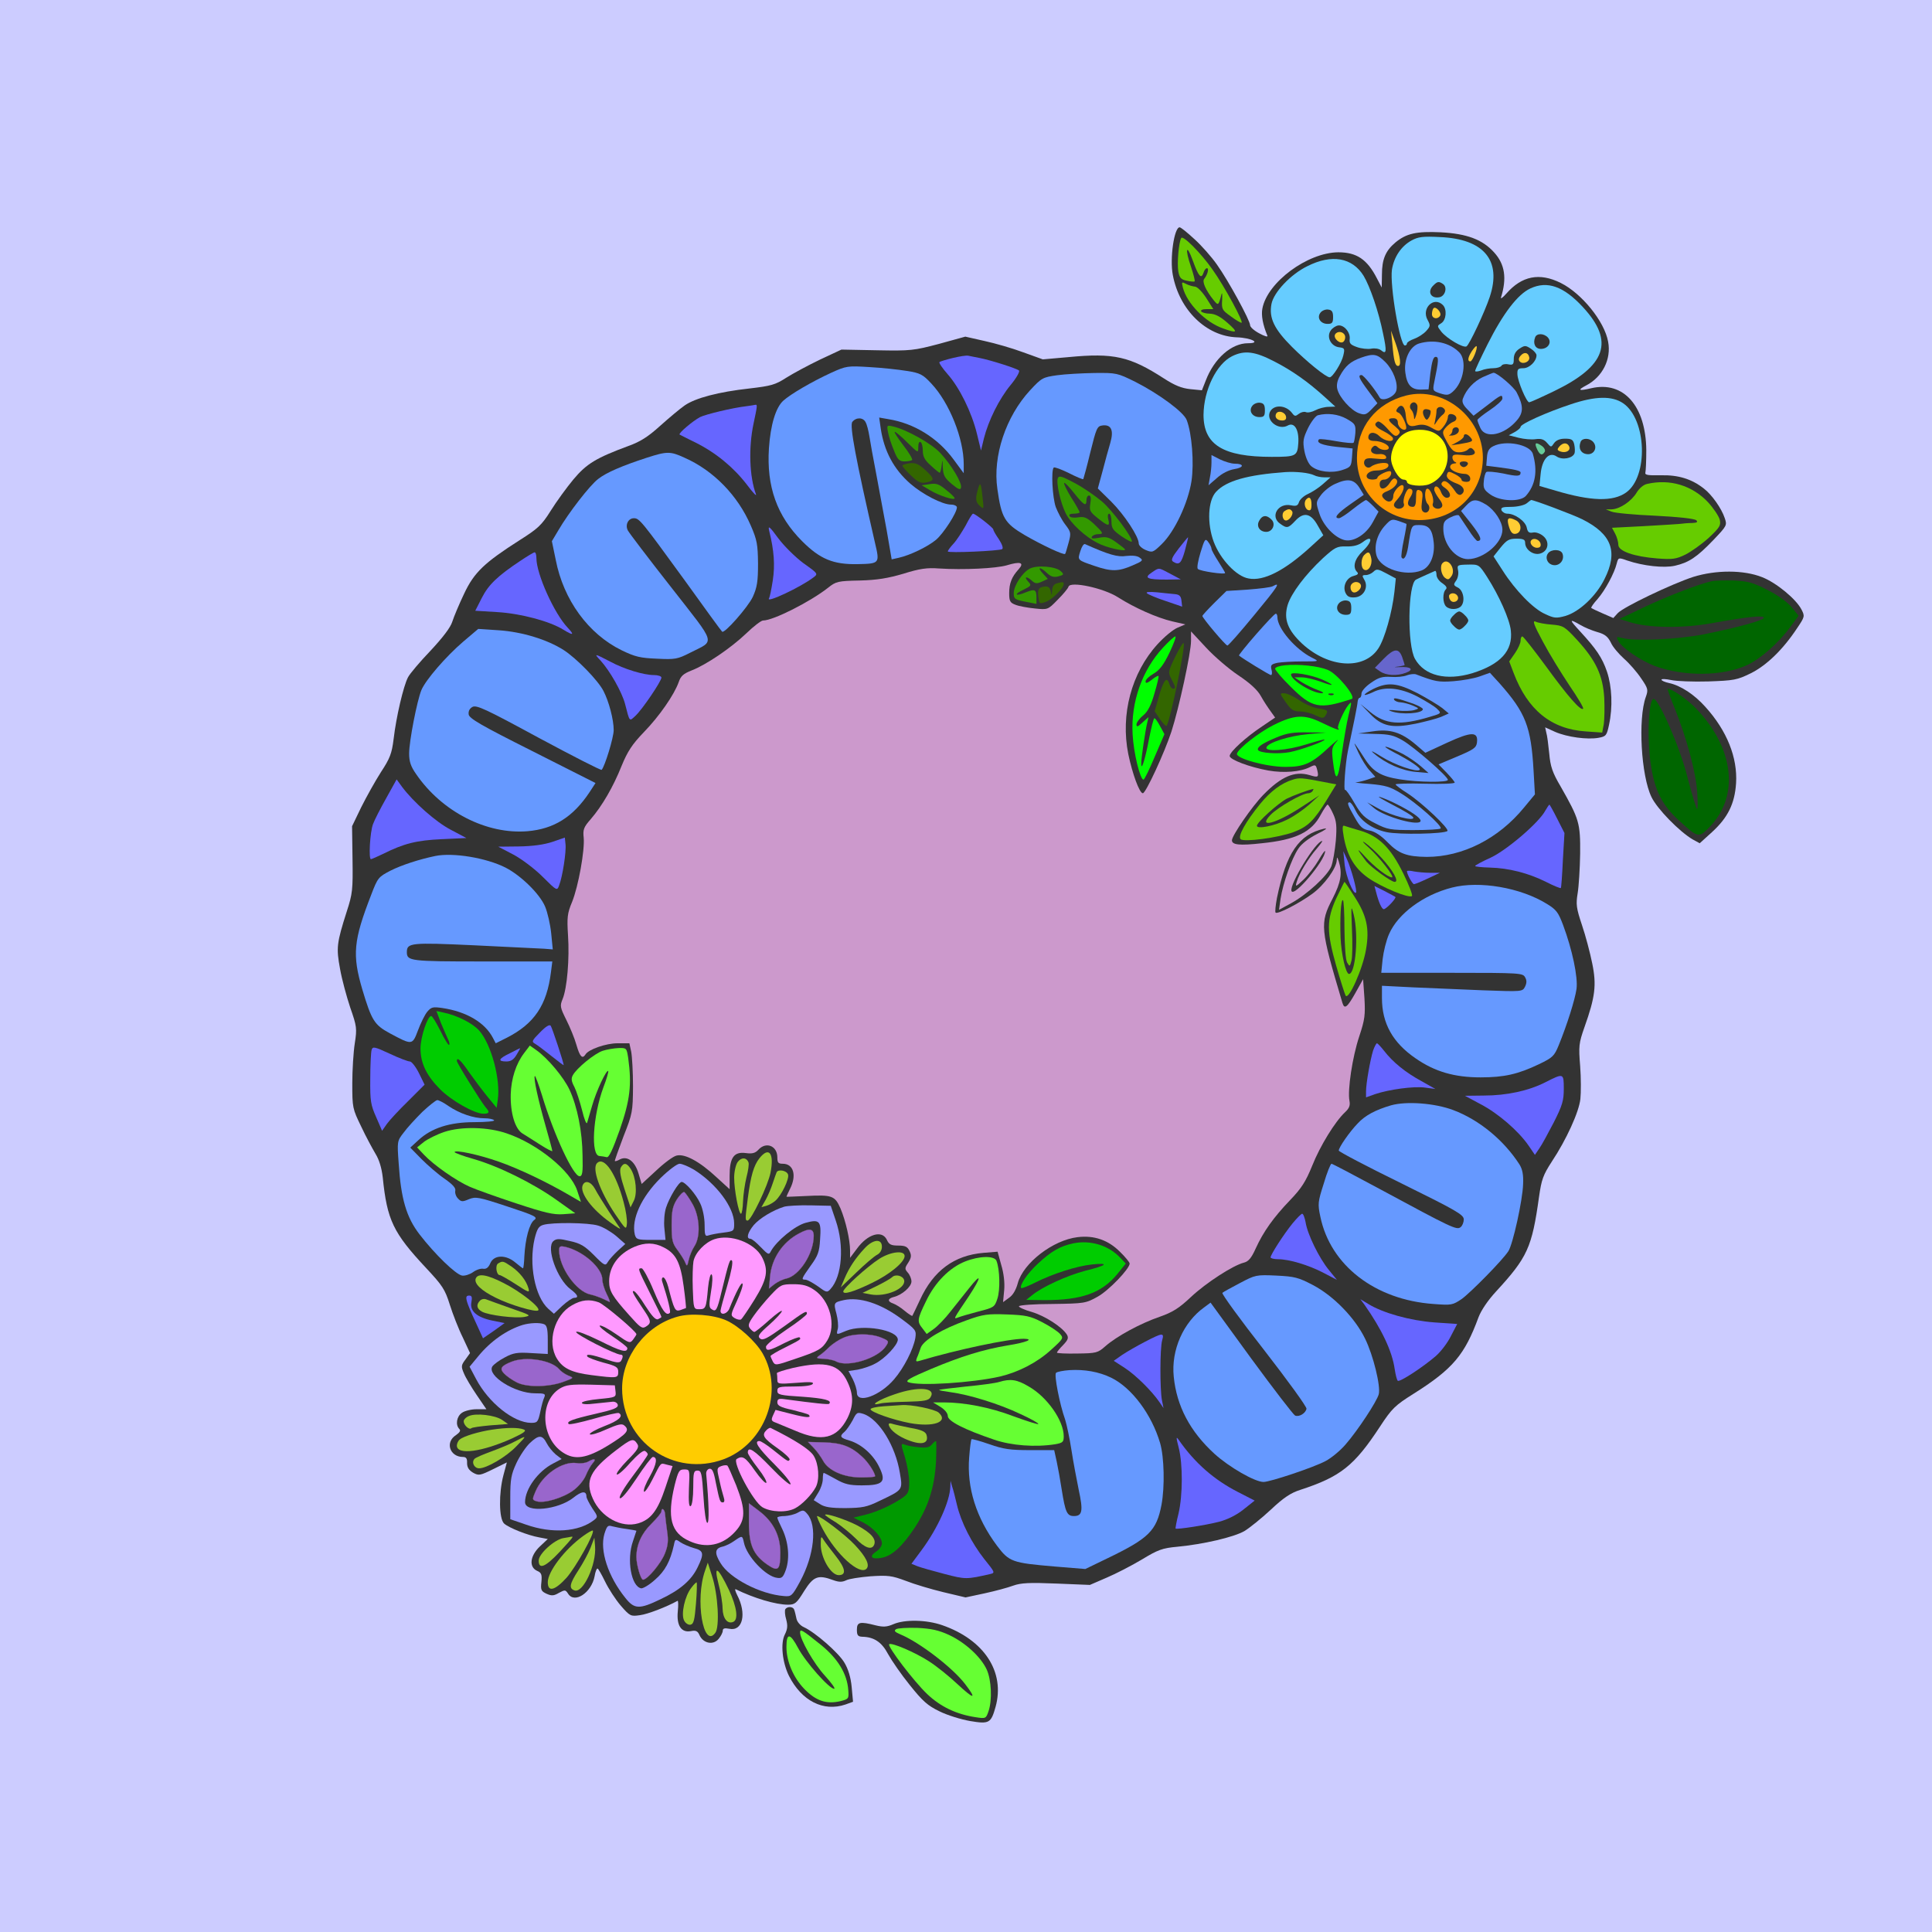 <?xml version="1.0" encoding="UTF-8" standalone="no"?>
<svg
   xmlns:dc="http://purl.org/dc/elements/1.1/"
   xmlns:cc="http://creativecommons.org/ns#"
   xmlns:rdf="http://www.w3.org/1999/02/22-rdf-syntax-ns#"
   xmlns:svg="http://www.w3.org/2000/svg"
   xmlns="http://www.w3.org/2000/svg"
   xmlns:sodipodi="http://sodipodi.sourceforge.net/DTD/sodipodi-0.dtd"
   xmlns:inkscape="http://www.inkscape.org/namespaces/inkscape"
   version="1.0"
   width="850pt"
   height="850pt"
   viewBox="0 0 850 850"
   preserveAspectRatio="xMidYMid meet"
   id="svg2"
   inkscape:version="0.91 r13725"
   sodipodi:docname="Special_dates_2018916_40.svg">
  <rect x="0" y="0" width="850" height="850" fill="#333333" stroke="none"/>
  <defs
     id="defs382" />
  <sodipodi:namedview
     pagecolor="#ffffff"
     bordercolor="#666666"
     borderopacity="1"
     objecttolerance="10"
     gridtolerance="10"
     guidetolerance="10"
     inkscape:pageopacity="0"
     inkscape:pageshadow="2"
     inkscape:window-width="1920"
     inkscape:window-height="979"
     id="namedview380"
     showgrid="false"
     inkscape:zoom="0.44423529"
     inkscape:cx="676.22386"
     inkscape:cy="838.97245"
     inkscape:window-x="0"
     inkscape:window-y="1"
     inkscape:window-maximized="1"
     inkscape:current-layer="svg2" />
  <g
     transform="translate(0,850) scale(0.1,-0.1)"
     fill="#000000"
     stroke="none"
     id="g6">
    <path
       d="M0 4250 l0 -4250 4250 0 4250 0 0 4250 0 4250 -4250 0 -4250 0 0 -4250z m5255 3198 c31 -28 76 -79 99 -112 50 -70 146 -246 146 -267 0 -8 18 -24 41 -36 22 -12 38 -17 35 -10 -20 48 -28 90 -22 120 22 115 198 246 334 247 81 0 127 -31 170 -115 l21 -40 1 58 c0 66 16 104 59 140 48 40 93 50 200 45 115 -6 184 -32 235 -89 47 -52 56 -113 30 -197 -3 -9 7 -2 23 16 68 78 146 94 240 47 92 -46 192 -169 208 -258 15 -77 -25 -156 -97 -193 -40 -21 -32 -25 23 -12 142 33 240 -78 242 -272 0 -47 -2 -91 -4 -99 -3 -11 11 -13 68 -12 76 2 136 -16 190 -59 35 -27 77 -87 91 -129 11 -32 10 -34 -50 -97 -73 -76 -108 -99 -169 -113 -49 -11 -139 -1 -210 23 -39 14 -39 13 -46 -13 -10 -42 -51 -118 -84 -156 -18 -20 -30 -37 -28 -40 3 -2 25 -13 51 -24 l46 -20 19 21 c24 27 240 130 333 160 100 31 221 31 302 -1 62 -24 150 -96 174 -143 15 -29 14 -32 -19 -81 -62 -94 -134 -164 -204 -199 -61 -30 -75 -32 -187 -36 -67 -2 -140 1 -163 6 -24 5 -43 6 -43 2 0 -5 15 -11 33 -15 51 -11 111 -50 160 -105 95 -105 142 -223 135 -336 -6 -90 -36 -151 -106 -215 l-54 -49 -31 17 c-58 34 -156 134 -181 186 -46 94 -60 345 -25 441 11 31 10 37 -21 82 -18 27 -52 66 -75 86 -23 21 -50 52 -58 71 -13 26 -26 37 -59 46 -24 7 -58 21 -76 32 -49 28 -49 24 -1 -28 71 -77 98 -116 119 -178 22 -65 26 -156 9 -234 -10 -47 -13 -51 -46 -57 -49 -9 -138 3 -191 26 l-44 20 5 -23 c4 -12 9 -53 13 -92 5 -57 14 -84 50 -145 82 -144 87 -161 86 -295 -1 -66 -6 -145 -11 -175 -8 -49 -6 -65 19 -140 16 -47 36 -123 45 -168 20 -96 13 -149 -34 -281 -25 -71 -26 -84 -19 -171 4 -52 4 -117 1 -145 -6 -57 -62 -180 -126 -276 -38 -59 -45 -78 -56 -155 -31 -223 -51 -266 -189 -416 -36 -39 -65 -82 -77 -113 -61 -166 -113 -228 -286 -337 -81 -51 -95 -64 -148 -145 -113 -172 -173 -220 -351 -278 -41 -13 -74 -35 -129 -87 -41 -38 -93 -80 -116 -94 -47 -27 -180 -58 -295 -69 -66 -6 -85 -13 -156 -56 -45 -27 -115 -63 -155 -80 l-74 -32 -147 6 c-119 5 -156 3 -190 -9 -24 -9 -80 -24 -126 -34 l-84 -18 -97 23 c-54 13 -128 35 -166 50 -62 23 -78 25 -155 20 -47 -4 -95 -11 -108 -18 -17 -8 -31 -8 -56 1 -67 25 -87 17 -128 -48 -33 -54 -41 -60 -71 -60 -54 0 -151 29 -230 68 -5 2 -2 -9 6 -25 43 -82 25 -161 -34 -149 -21 4 -29 2 -29 -8 0 -8 -8 -24 -18 -36 -23 -29 -67 -21 -84 15 -8 19 -16 23 -37 19 -43 -9 -65 24 -59 86 3 28 2 49 -1 47 -49 -27 -132 -59 -165 -63 -41 -6 -44 -5 -85 42 -23 27 -54 75 -69 106 -15 31 -30 57 -33 57 -4 1 -10 -15 -13 -34 -14 -73 -89 -122 -117 -76 -11 17 -14 17 -40 3 -22 -13 -32 -14 -54 -4 -24 11 -27 17 -23 52 3 33 0 41 -19 49 -37 17 -31 66 12 107 l35 33 -37 7 c-51 9 -134 42 -155 61 -23 21 -24 134 -3 213 8 30 15 55 15 56 0 0 -27 -13 -61 -30 -57 -28 -63 -29 -88 -15 -18 11 -26 23 -26 42 1 20 -4 27 -18 27 -58 0 -80 65 -31 96 17 12 22 20 15 27 -18 18 -12 55 11 71 12 9 42 16 65 16 l43 0 -43 63 c-23 34 -49 77 -56 95 -13 30 -12 36 7 61 l20 28 -32 69 c-19 38 -44 103 -57 144 -21 67 -32 84 -104 161 -145 155 -172 211 -191 399 -5 43 -16 78 -32 104 -13 22 -42 75 -63 120 -38 78 -39 83 -39 189 0 59 5 139 11 177 10 65 9 74 -20 157 -16 48 -37 125 -45 171 -17 92 -15 112 30 253 25 77 27 95 25 229 l-2 145 40 83 c23 46 62 116 87 155 40 61 48 82 56 147 11 95 43 232 63 270 8 16 53 69 99 117 54 58 88 102 96 128 7 22 30 77 52 123 44 94 90 137 245 236 79 50 96 65 136 129 25 40 70 102 100 138 58 69 99 94 242 147 53 19 87 41 140 89 39 35 87 75 107 89 47 33 150 60 286 75 94 11 113 16 161 47 30 19 97 55 149 80 l94 44 156 -3 c149 -3 163 -1 273 28 l116 32 84 -19 c46 -10 123 -32 171 -50 l86 -31 114 10 c198 19 269 3 419 -94 48 -31 78 -43 116 -47 l51 -5 17 43 c37 97 113 164 186 164 60 0 14 24 -50 26 -134 5 -252 120 -281 274 -14 73 6 210 30 210 5 0 34 -23 65 -52z m-1761 -6030 c3 -7 7 -25 10 -39 3 -15 17 -31 33 -38 50 -23 153 -113 178 -156 17 -28 28 -65 32 -107 l6 -65 -33 -12 c-97 -33 -193 15 -249 126 -29 59 -38 143 -18 182 12 24 13 39 6 66 -6 19 -7 40 -4 45 9 14 35 12 39 -2z m651 -68 c185 -64 278 -206 235 -360 -20 -71 -28 -76 -111 -62 -41 7 -102 26 -136 43 -52 25 -74 45 -130 115 -38 47 -80 108 -96 137 -28 53 -62 75 -114 76 -19 1 -23 7 -23 31 0 34 13 37 83 19 33 -8 49 -7 77 5 50 22 146 20 215 -4z"
       id="path8"
       style="fill:#ccccff" />
    <path
       d="M5197 7453 c-11 -18 -19 -112 -13 -147 5 -28 12 -36 37 -41 17 -4 32 -5 35 -3 2 3 -5 31 -16 64 -28 80 -20 105 8 27 25 -69 37 -83 47 -53 3 11 10 20 15 20 10 0 3 -28 -12 -47 -10 -12 6 -49 41 -93 21 -26 22 -25 35 25 3 11 4 0 3 -24 -3 -41 0 -46 37 -72 21 -16 43 -29 48 -29 12 0 -75 161 -128 235 -50 71 -129 151 -137 138z"
       id="path10"
       style="fill:#66cc00" />
    <path
       d="M6210 7442 c-45 -25 -77 -72 -86 -128 -10 -70 35 -334 57 -334 5 0 9 4 9 9 0 5 14 14 31 20 17 6 41 21 53 34 19 21 20 25 7 49 -29 51 27 106 67 66 19 -19 15 -66 -7 -80 -19 -12 -19 -12 0 -37 25 -31 97 -73 111 -65 13 8 80 151 102 217 54 161 -25 256 -219 264 -75 4 -96 1 -125 -15z m138 -191 c22 -14 10 -56 -17 -59 -37 -6 -52 26 -25 52 18 18 24 19 42 7z"
       id="path12"
       style="fill:#66ccff" />
    <path
       d="M5752 7329 c-74 -36 -148 -115 -158 -166 -12 -62 12 -111 90 -189 66 -66 150 -134 166 -134 13 0 53 64 60 96 7 30 6 33 -18 36 -36 4 -57 45 -38 73 7 11 22 21 33 23 26 4 55 -31 51 -60 -2 -19 4 -25 32 -35 19 -7 48 -10 63 -7 16 3 34 0 43 -7 24 -20 26 -6 9 73 -19 96 -58 209 -86 255 -50 80 -140 96 -247 42z m113 -224 c0 -25 -4 -30 -24 -30 -32 0 -49 28 -31 50 7 9 23 15 34 13 16 -2 21 -10 21 -33z"
       id="path14"
       style="fill:#66ccff" />
    <path
       d="M5204 7235 c18 -70 99 -153 177 -180 64 -23 68 -18 19 25 -32 28 -54 39 -77 40 -17 0 -35 5 -38 10 -4 6 6 10 24 10 l29 0 -31 49 c-19 29 -40 50 -50 50 -10 1 -28 6 -39 12 -19 10 -20 9 -14 -16z"
       id="path16"
       style="fill:#66cc00" />
    <path
       d="M6733 7231 c-56 -26 -120 -110 -188 -245 -30 -60 -55 -113 -55 -118 0 -4 12 -3 26 2 14 6 38 10 54 10 16 0 32 5 36 11 3 6 17 9 30 6 21 -4 24 0 24 24 0 19 8 34 25 45 23 15 27 15 50 0 14 -9 25 -22 25 -29 0 -26 -31 -57 -58 -57 -23 0 -27 -4 -26 -27 1 -30 40 -123 52 -123 4 0 53 22 109 49 230 111 267 219 127 370 -84 91 -156 117 -231 82z m78 -217 c17 -21 0 -49 -32 -49 -24 0 -36 23 -25 51 7 19 40 18 57 -2z"
       id="path18"
       style="fill:#66ccff" />
    <path
       d="M6307 7144 c-4 -4 -7 -16 -7 -26 0 -20 25 -25 36 -7 8 13 -19 43 -29 33z"
       id="path20"
       style="fill:#ffcc33" />
    <path
       d="M5874 7029 c-10 -17 23 -46 37 -32 7 7 9 19 6 27 -7 18 -33 21 -43 5z"
       id="path22"
       style="fill:#ffcc33" />
    <path
       d="M6126 6985 c6 -72 12 -95 25 -95 15 0 10 40 -11 100 l-20 55 6 -60z"
       id="path24"
       style="fill:#ffcc33" />
    <path
       d="M6295 7030 c-3 -5 1 -10 10 -10 9 0 13 5 10 10 -3 6 -8 10 -10 10 -2 0 -7 -4 -10 -10z"
       id="path26"
       style="fill:none" />
    <path
       d="M6244 6989 c-41 -12 -69 -71 -61 -129 7 -54 27 -75 69 -74 l33 1 8 71 c7 52 13 72 23 72 15 0 14 -15 -6 -112 -7 -36 -7 -38 27 -49 29 -9 37 -8 55 8 48 42 63 138 28 173 -43 43 -111 58 -176 39z"
       id="path28"
       style="fill:#6699ff" />
    <path
       d="M6476 6956 c-18 -28 -21 -46 -7 -46 9 0 34 60 27 67 -2 2 -11 -8 -20 -21z"
       id="path30"
       style="fill:#ffcc33" />
    <path
       d="M5421 6933 c-69 -34 -125 -149 -126 -258 0 -132 86 -185 300 -185 107 0 113 3 117 60 4 59 -17 94 -46 78 -39 -22 -94 18 -80 57 15 37 72 35 100 -4 10 -13 14 -13 28 -2 9 7 22 11 31 8 8 -4 27 0 42 8 15 8 42 15 58 15 l30 1 -45 41 c-75 68 -144 117 -224 158 -85 44 -130 50 -185 23z m144 -238 c0 -25 -4 -30 -24 -30 -32 0 -49 28 -31 50 7 9 23 15 34 13 16 -2 21 -10 21 -33z"
       id="path32"
       style="fill:#66ccff" />
    <path
       d="M6690 6935 c-9 -10 -10 -19 -3 -26 14 -14 45 0 41 19 -4 22 -23 25 -38 7z"
       id="path34"
       style="fill:#ffcc33" />
    <path
       d="M4192 6925 c-29 -7 -55 -15 -59 -18 -3 -3 13 -27 36 -53 53 -60 106 -168 129 -262 l18 -74 13 54 c20 78 66 172 118 235 25 30 41 59 36 63 -10 9 -126 46 -173 55 -19 4 -42 8 -50 10 -8 2 -39 -3 -68 -10z"
       id="path36"
       style="fill:#6666ff" />
    <path
       d="M5987 6926 c-46 -17 -68 -36 -92 -80 -12 -21 -16 -42 -11 -59 9 -36 60 -93 95 -105 25 -9 32 -7 55 17 l26 27 -40 54 c-41 55 -47 70 -30 70 9 0 59 -62 80 -99 11 -20 66 3 73 30 9 33 -14 92 -48 126 -36 36 -51 39 -108 19z"
       id="path38"
       style="fill:#6699ff" />
    <path
       d="M3657 6860 c-85 -39 -179 -94 -211 -123 -33 -30 -56 -106 -63 -209 -11 -168 35 -298 146 -409 79 -79 137 -103 244 -101 97 2 98 3 77 92 -85 370 -113 519 -100 534 17 21 47 20 58 -1 6 -10 13 -38 17 -63 4 -25 17 -99 30 -165 12 -66 33 -178 46 -248 l22 -128 31 7 c50 11 128 49 164 79 33 28 92 119 92 143 0 6 -12 12 -26 12 -38 0 -125 45 -179 92 -73 64 -115 143 -130 242 l-7 49 40 -7 c113 -18 217 -82 287 -177 l45 -61 0 40 c0 112 -63 270 -142 354 -38 41 -50 47 -108 56 -36 6 -110 14 -165 17 -96 6 -102 5 -168 -25z"
       id="path40"
       style="fill:#6699ff" />
    <path
       d="M6620 6866 c0 -2 7 -9 15 -16 12 -10 15 -10 15 4 0 9 -7 16 -15 16 -8 0 -15 -2 -15 -4z"
       id="path42"
       style="fill:none" />
    <path
       d="M4650 6849 c-62 -9 -67 -11 -118 -66 -107 -116 -165 -290 -144 -434 18 -128 32 -151 120 -203 76 -44 172 -89 178 -83 2 1 8 23 15 48 12 44 11 48 -14 81 -15 19 -33 54 -42 77 -15 43 -21 162 -9 174 4 3 33 -8 66 -24 33 -17 62 -29 64 -27 1 2 16 55 31 118 26 105 30 115 52 118 40 6 52 -21 36 -76 -8 -26 -23 -82 -34 -124 l-21 -77 59 -58 c58 -58 121 -154 121 -184 0 -9 14 -22 31 -29 29 -12 32 -11 70 26 57 55 116 181 131 277 12 80 2 209 -21 269 -13 35 -122 115 -226 168 -79 39 -83 40 -180 39 -55 -1 -129 -5 -165 -10z"
       id="path44"
       style="fill:#6699ff" />
    <path
       d="M6524 6841 c-39 -18 -73 -54 -88 -95 -5 -14 1 -28 20 -47 l27 -28 58 44 c63 49 69 52 69 31 0 -7 -25 -30 -55 -50 -30 -20 -55 -40 -55 -44 0 -4 6 -20 13 -35 22 -49 106 -31 161 34 29 34 29 64 -1 122 -12 24 -86 87 -102 87 -3 0 -24 -9 -47 -19z"
       id="path46"
       style="fill:#6699ff" />
    <path
       d="M5800 6828 c0 -3 14 -17 30 -33 17 -16 30 -24 30 -18 0 7 -13 21 -30 33 -16 12 -30 20 -30 18z"
       id="path48"
       style="fill:none" />
    <path
       d="M6170 6795 c0 -8 4 -15 10 -15 5 0 7 7 4 15 -4 8 -8 15 -10 15 -2 0 -4 -7 -4 -15z"
       id="path50"
       style="fill:none" />
    <path
       d="M6187 6760 c-134 -34 -217 -139 -217 -275 0 -162 138 -287 301 -272 148 13 254 129 253 276 -2 175 -172 312 -337 271z m48 -42 c3 -7 1 -26 -4 -43 -7 -22 -10 -24 -10 -9 -1 11 -6 25 -12 31 -12 12 -4 33 12 33 5 0 12 -6 14 -12z m-50 -48 c4 -42 15 -51 50 -41 22 5 39 3 63 -11 33 -18 34 -18 52 4 11 13 19 31 20 41 0 12 6 17 17 15 24 -4 28 -27 6 -34 -10 -4 -25 -16 -34 -27 -15 -18 -14 -23 8 -63 20 -35 30 -44 52 -44 15 0 32 5 39 12 9 9 15 9 23 1 20 -20 0 -31 -46 -25 -36 4 -45 2 -45 -11 0 -8 6 -18 13 -20 7 -3 5 -6 -5 -6 -10 -1 -18 -7 -18 -15 0 -15 32 -30 65 -31 11 0 21 -8 23 -17 2 -13 -3 -18 -17 -18 -12 0 -21 4 -21 10 0 5 -13 16 -29 24 -25 13 -30 13 -34 1 -7 -16 8 -30 46 -44 28 -11 36 -34 15 -47 -6 -4 -17 1 -24 12 -27 40 -47 55 -58 43 -8 -8 -5 -15 12 -26 25 -18 29 -43 7 -43 -9 0 -20 11 -25 25 -10 27 -30 34 -30 11 0 -7 10 -25 21 -40 15 -19 18 -31 11 -38 -15 -15 -45 -1 -38 17 7 19 -10 65 -24 65 -14 0 -13 -53 1 -67 16 -16 4 -44 -15 -37 -12 5 -14 16 -10 48 5 34 3 44 -10 49 -13 5 -16 -1 -16 -33 0 -28 -4 -40 -14 -40 -24 0 -28 18 -11 43 14 22 12 37 -5 37 -12 0 -30 -49 -24 -65 8 -19 -23 -32 -39 -16 -8 8 -5 17 10 33 23 26 34 53 26 62 -10 10 -43 -25 -43 -45 0 -24 -18 -33 -35 -19 -21 17 -19 29 8 39 33 13 53 39 40 52 -8 8 -16 4 -28 -15 -20 -31 -45 -34 -45 -6 0 13 7 20 20 20 19 0 38 25 28 36 -7 7 -58 -17 -58 -28 0 -9 -34 -11 -43 -2 -14 14 7 34 37 34 36 0 61 13 53 28 -7 11 -56 4 -75 -11 -16 -13 -37 6 -29 26 4 11 17 13 53 9 37 -4 46 -2 42 9 -3 8 -16 13 -31 11 -29 -3 -45 14 -28 31 8 8 14 8 23 -1 14 -14 48 -16 48 -2 0 14 -35 30 -64 30 -17 0 -26 6 -26 15 0 25 27 28 49 6 23 -23 65 -29 59 -8 -2 6 -21 20 -41 30 -38 19 -45 31 -26 42 5 4 25 -10 44 -32 28 -32 36 -36 47 -25 11 11 8 17 -14 36 -33 26 -35 36 -8 36 13 0 20 -7 20 -20 0 -19 25 -38 35 -28 9 9 -16 66 -32 72 -12 5 -13 9 -3 22 17 20 32 4 35 -36z m171 28 c4 -6 0 -16 -8 -22 -8 -6 -20 -20 -27 -31 -12 -19 -12 -18 -7 5 3 14 6 33 6 43 0 19 25 23 36 5z m-63 -4 c3 -4 1 -16 -4 -27 -9 -16 -13 -17 -20 -6 -13 21 -11 39 4 39 8 0 17 -3 20 -6z m125 -91 c-2 -9 -14 -17 -28 -19 -14 -1 -19 0 -12 2 6 3 12 12 12 20 0 8 7 14 16 14 9 0 14 -7 12 -17z m52 -28 c14 -17 9 -19 -50 -29 l-35 -5 28 15 c15 8 27 19 27 24 0 15 16 12 30 -5z m-12 -117 c-3 -7 -11 -13 -18 -13 -7 0 -15 6 -17 13 -3 7 4 12 17 12 13 0 20 -5 18 -12z"
       id="path52"
       style="fill:#ff9900" />
    <path
       d="M6178 6592 c-32 -19 -58 -68 -58 -109 0 -35 34 -93 55 -93 8 0 15 -4 15 -10 0 -16 68 -23 99 -10 96 39 109 179 21 225 -38 20 -98 19 -132 -3z"
       id="path54"
       style="fill:#ffff00" />
    <path
       d="M6406 6761 c-4 -7 -5 -15 -2 -18 9 -9 19 4 14 18 -4 11 -6 11 -12 0z"
       id="path56"
       style="fill:none" />
    <path
       d="M6910 6721 c-103 -34 -220 -86 -220 -99 0 -5 -12 -15 -26 -23 l-26 -14 43 -11 c24 -6 58 -9 76 -6 23 3 36 -1 49 -16 18 -21 18 -21 31 -2 9 13 26 20 48 20 29 0 36 -4 41 -25 3 -14 4 -32 1 -40 -9 -22 -54 -30 -79 -13 -33 22 -64 -12 -70 -79 l-5 -51 72 -21 c155 -46 251 -49 309 -8 99 70 91 322 -13 393 -49 33 -121 32 -231 -5z m100 -166 c20 -24 3 -57 -28 -53 -27 3 -39 26 -28 54 7 18 40 18 56 -1z"
       id="path58"
       style="fill:#66ccff" />
    <path
       d="M3285 6713 c-62 -7 -181 -36 -205 -48 -32 -17 -97 -72 -90 -77 3 -1 34 -18 70 -35 90 -45 167 -109 225 -184 26 -35 45 -55 41 -44 -29 78 -33 205 -11 310 17 80 18 86 8 84 -5 -1 -21 -4 -38 -6z"
       id="path60"
       style="fill:#6666ff" />
    <path
       d="M6740 6700 c-9 -6 -10 -10 -3 -10 6 0 15 5 18 10 8 12 4 12 -15 0z"
       id="path62"
       style="fill:none" />
    <path
       d="M5615 6681 c-9 -16 3 -31 26 -31 14 0 19 6 17 17 -4 20 -33 29 -43 14z"
       id="path64"
       style="fill:#ffcc33" />
    <path
       d="M5798 6673 c-9 -2 -29 -28 -43 -56 -22 -46 -24 -58 -16 -102 6 -30 18 -56 30 -66 30 -25 90 -32 136 -17 37 12 40 16 43 54 l3 41 -70 7 c-64 7 -92 18 -78 33 3 3 38 -1 76 -8 39 -7 73 -10 76 -7 3 3 6 22 8 43 2 36 -1 41 -38 62 -37 21 -85 27 -127 16z"
       id="path66"
       style="fill:#6699ff" />
    <path
       d="M5723 6645 c-9 -24 1 -27 15 -5 8 13 8 20 2 20 -6 0 -13 -7 -17 -15z"
       id="path68"
       style="fill:none" />
    <path
       d="M5975 6650 c3 -5 11 -10 16 -10 6 0 7 5 4 10 -3 6 -11 10 -16 10 -6 0 -7 -4 -4 -10z"
       id="path70"
       style="fill:none" />
    <path
       d="M3907 6598 c3 -18 15 -54 26 -80 16 -41 24 -48 47 -48 14 0 29 3 33 6 3 4 -14 33 -39 65 -25 33 -42 59 -37 59 4 0 29 -21 55 -47 48 -47 48 -47 48 -20 0 16 4 26 10 22 6 -3 10 -21 10 -39 0 -25 9 -41 35 -64 19 -18 37 -32 39 -32 3 0 7 15 9 33 3 28 4 27 5 -10 2 -35 8 -46 40 -73 29 -24 38 -27 40 -15 5 21 -42 99 -91 152 -39 42 -150 104 -209 117 -26 6 -27 5 -21 -26z"
       id="path72"
       style="fill:#339900" />
    <path
       d="M6570 6537 c-19 -9 -26 -22 -28 -49 l-3 -37 48 -6 c78 -10 103 -16 103 -24 0 -17 -14 -18 -77 -4 -37 7 -70 10 -74 6 -5 -5 -10 -24 -11 -42 -3 -29 2 -38 31 -58 43 -29 129 -32 154 -5 42 47 53 109 31 185 -12 41 -119 62 -174 34z"
       id="path74"
       style="fill:#6699ff" />
    <path
       d="M6762 6525 c12 -27 23 -31 34 -13 4 6 -1 17 -11 25 -28 20 -36 16 -23 -12z"
       id="path76"
       style="fill:#66cc99" />
    <path
       d="M6860 6535 c-10 -12 -9 -16 4 -21 24 -9 47 3 40 21 -8 19 -28 19 -44 0z"
       id="path78"
       style="fill:#ffcc33" />
    <path
       d="M2845 6486 c-110 -36 -177 -65 -213 -93 -36 -27 -130 -148 -176 -227 l-28 -47 17 -82 c34 -176 143 -326 290 -398 60 -29 82 -34 156 -37 79 -4 90 -2 145 26 111 57 120 28 -83 288 -99 126 -184 238 -190 249 -14 24 0 55 26 55 24 0 34 -13 221 -270 89 -124 164 -227 167 -229 9 -11 114 108 135 153 19 42 23 68 23 146 -1 84 -4 104 -32 168 -57 132 -164 242 -291 298 -63 29 -77 29 -167 0z"
       id="path80"
       style="fill:#6699ff" />
    <path
       d="M5330 6465 c0 -18 -3 -48 -7 -66 l-6 -34 37 32 c22 20 52 35 76 39 44 7 45 24 2 24 -15 0 -44 9 -65 19 l-37 19 0 -33z"
       id="path82"
       style="fill:#6699ff" />
    <path
       d="M4003 6462 c-18 -2 -33 -7 -33 -11 0 -4 17 -23 38 -43 30 -29 42 -35 65 -31 40 8 40 16 -1 54 -29 27 -44 34 -69 31z"
       id="path84"
       style="fill:#336600" />
    <path
       d="M5655 6423 c-166 -12 -260 -38 -305 -87 -36 -39 -40 -139 -10 -220 29 -77 100 -152 153 -161 66 -13 158 34 271 137 l58 53 -24 42 c-30 55 -62 62 -99 22 -31 -33 -37 -35 -67 -13 -45 31 -10 92 47 81 24 -5 31 -2 36 14 4 12 21 27 38 35 18 8 48 27 67 44 l34 30 -28 0 c-15 0 -35 4 -44 9 -23 11 -78 17 -127 14z m-61 -209 c20 -19 5 -54 -23 -54 -29 0 -45 25 -31 49 13 25 33 27 54 5z"
       id="path86"
       style="fill:#66ccff" />
    <path
       d="M5938 6413 c7 -3 16 -2 19 1 4 3 -2 6 -13 5 -11 0 -14 -3 -6 -6z"
       id="path88"
       style="fill:none" />
    <path
       d="M4654 6396 c-8 -21 12 -109 35 -155 23 -45 85 -102 140 -130 37 -20 121 -39 121 -29 0 3 -18 17 -39 32 -32 23 -45 26 -76 20 -27 -5 -36 -4 -31 5 4 6 16 11 27 11 26 0 24 5 -18 45 -32 29 -43 33 -69 29 -18 -3 -35 -1 -38 5 -5 7 2 11 18 11 14 0 26 3 26 6 0 3 -16 33 -37 65 -20 33 -34 61 -31 64 3 3 22 -17 44 -45 43 -54 54 -60 54 -30 0 11 5 20 11 20 8 0 10 -12 6 -35 -5 -31 -2 -37 33 -65 46 -37 54 -37 46 -5 -4 14 -2 25 4 25 5 0 10 -16 10 -35 0 -29 6 -38 45 -65 25 -17 45 -27 45 -22 0 21 -85 135 -131 175 -27 23 -80 60 -119 81 -58 31 -71 35 -76 22z"
       id="path90"
       style="fill:#339900" />
    <path
       d="M5874 6371 c-23 -10 -51 -33 -63 -50 -22 -30 -22 -32 -6 -81 17 -53 67 -105 110 -116 40 -10 96 25 125 79 l25 46 -24 25 c-14 14 -28 26 -31 26 -4 0 -30 -18 -58 -40 -27 -22 -55 -40 -61 -40 -25 0 -8 21 49 61 l60 42 -19 31 c-24 38 -52 42 -107 17z"
       id="path92"
       style="fill:#6699ff" />
    <path
       d="M4090 6370 l-35 -5 37 -22 c40 -24 108 -46 108 -35 0 4 -17 21 -38 37 -30 25 -43 30 -72 25z"
       id="path94"
       style="fill:#339900" />
    <path
       d="M7247 6371 c-16 -3 -35 -19 -47 -39 -23 -38 -74 -72 -110 -73 l-25 0 25 -10 c14 -6 101 -14 193 -18 101 -5 173 -13 180 -20 8 -8 3 -11 -18 -12 -17 0 -41 -2 -55 -4 -14 -1 -86 -6 -161 -10 l-137 -7 14 -26 c8 -15 14 -37 14 -49 0 -28 69 -52 172 -60 66 -5 82 -3 123 17 26 13 72 46 103 74 49 46 54 55 48 80 -4 15 -27 50 -52 77 -69 73 -167 103 -267 80z"
       id="path96"
       style="fill:#66cc00" />
    <path
       d="M4306 6359 c-16 -50 -15 -67 4 -84 19 -17 19 -17 13 36 -6 59 -10 69 -17 48z"
       id="path98"
       style="fill:#336600" />
    <path
       d="M6500 6332 c0 -12 19 -26 26 -19 2 2 -2 10 -11 17 -9 8 -15 8 -15 2z"
       id="path100"
       style="fill:none" />
    <path
       d="M5747 6303 c-12 -12 -7 -41 8 -47 11 -4 15 2 15 24 0 29 -9 38 -23 23z"
       id="path102"
       style="fill:#ffcc33" />
    <path
       d="M6451 6276 l-23 -24 46 -58 c41 -53 49 -74 26 -74 -4 0 -23 23 -41 52 -19 28 -37 55 -40 60 -3 4 -20 1 -37 -8 -27 -13 -32 -21 -32 -50 0 -69 54 -134 109 -134 69 1 151 71 151 129 0 36 -34 87 -72 111 -43 26 -60 25 -87 -4z"
       id="path104"
       style="fill:#6699ff" />
    <path
       d="M6716 6285 c-11 -8 -41 -15 -68 -15 -38 0 -46 -3 -42 -15 4 -8 15 -15 26 -15 33 0 79 -33 85 -61 4 -20 10 -25 27 -22 12 3 32 -4 45 -15 31 -25 23 -69 -15 -78 -29 -7 -64 18 -64 48 0 14 -8 18 -38 18 -33 0 -43 -6 -70 -39 l-31 -39 40 -62 c56 -88 136 -170 188 -192 38 -18 48 -19 88 -8 61 18 135 87 172 162 61 121 32 198 -97 263 -39 20 -221 88 -226 85 -1 0 -10 -7 -20 -15z m158 -220 c12 -31 -17 -61 -48 -49 -21 8 -28 34 -15 50 15 19 55 18 63 -1z"
       id="path106"
       style="fill:#66ccff" />
    <path
       d="M5651 6251 c-14 -9 -9 -41 7 -41 15 0 34 28 27 40 -8 12 -16 13 -34 1z"
       id="path108"
       style="fill:#ffcc33" />
    <path
       d="M4248 6187 c-16 -28 -39 -64 -53 -79 -14 -15 -25 -30 -25 -34 0 -8 225 2 239 10 6 4 0 21 -14 43 -14 20 -25 39 -25 44 0 7 -79 69 -89 69 -4 0 -18 -24 -33 -53z"
       id="path110"
       style="fill:#6666ff" />
    <path
       d="M6076 6224 c-9 -23 -2 -28 13 -10 7 8 8 17 3 20 -6 3 -13 -1 -16 -10z"
       id="path112"
       style="fill:none" />
    <path
       d="M6091 6185 c-34 -39 -47 -91 -34 -132 19 -56 126 -90 197 -63 37 14 59 64 54 121 -6 60 -21 79 -63 79 -36 0 -35 1 -50 -97 -7 -42 -19 -61 -29 -45 -2 4 2 39 10 76 8 38 13 70 12 71 -2 1 -17 7 -35 13 -30 10 -34 8 -62 -23z"
       id="path114"
       style="fill:#6699ff" />
    <path
       d="M6636 6193 c9 -36 19 -47 38 -40 22 9 20 44 -3 57 -33 17 -42 12 -35 -17z"
       id="path116"
       style="fill:#ffcc33" />
    <path
       d="M6310 6185 c0 -8 5 -15 10 -15 6 0 10 7 10 15 0 8 -4 15 -10 15 -5 0 -10 -7 -10 -15z"
       id="path118"
       style="fill:none" />
    <path
       d="M3384 6165 c22 -88 26 -152 16 -218 -6 -39 -13 -74 -17 -80 -13 -22 140 50 195 92 22 16 22 17 -43 63 -35 26 -85 75 -111 110 -38 52 -46 58 -40 33z"
       id="path120"
       style="fill:#6666ff" />
    <path
       d="M5186 6087 c-30 -39 -35 -51 -25 -58 27 -17 36 -8 52 48 8 32 15 58 14 59 -1 1 -19 -21 -41 -49z"
       id="path122"
       style="fill:#6666ff" />
    <path
       d="M5997 6116 c-20 -15 -42 -21 -74 -20 -41 1 -50 -4 -103 -52 -78 -73 -139 -154 -155 -206 -18 -62 0 -110 64 -170 116 -107 272 -117 335 -21 28 42 61 159 71 250 l6 58 -41 22 c-37 20 -44 21 -57 8 -8 -8 -23 -15 -34 -15 -17 0 -17 -3 -7 -20 20 -32 -1 -74 -39 -78 -23 -2 -34 2 -42 17 -16 29 2 69 34 77 19 5 23 10 16 17 -22 22 -11 59 25 93 43 41 44 73 1 40z m-52 -291 c0 -25 -4 -30 -24 -30 -32 0 -49 28 -31 50 7 9 23 15 34 13 16 -2 21 -10 21 -33z"
       id="path124"
       style="fill:#66ccff" />
    <path
       d="M5282 6070 c-11 -36 -17 -69 -12 -73 9 -10 120 -26 120 -18 0 3 -14 26 -30 51 -16 25 -30 50 -30 56 0 5 -6 19 -14 29 -13 18 -16 14 -34 -45z"
       id="path126"
       style="fill:#6699ff" />
    <path
       d="M6738 6124 c-12 -11 4 -34 24 -34 13 0 18 6 16 17 -3 18 -29 29 -40 17z"
       id="path128"
       style="fill:#ffcc33" />
    <path
       d="M4753 6075 c-13 -40 -13 -39 63 -65 73 -25 104 -25 166 2 45 19 49 23 33 34 -11 9 -33 11 -60 8 -38 -6 -78 6 -181 52 -6 3 -15 -11 -21 -31z"
       id="path130"
       style="fill:#6699ff" />
    <path
       d="M6340 6075 c0 -8 4 -15 10 -15 5 0 7 7 4 15 -4 8 -8 15 -10 15 -2 0 -4 -7 -4 -15z"
       id="path132"
       style="fill:none" />
    <path
       d="M2290 6033 c-101 -67 -141 -106 -170 -163 l-29 -57 97 -6 c103 -6 230 -40 290 -77 44 -27 51 -25 20 8 -60 63 -138 237 -138 306 0 14 -3 26 -8 26 -4 0 -32 -17 -62 -37z"
       id="path134"
       style="fill:#6666ff" />
    <path
       d="M6002 6058 c-15 -15 -16 -55 -1 -64 18 -11 38 19 32 49 -6 30 -13 33 -31 15z"
       id="path136"
       style="fill:#ffcc33" />
    <path
       d="M4430 6013 c-48 -14 -191 -21 -300 -14 -51 4 -85 -1 -155 -23 -68 -20 -116 -28 -192 -30 -97 -2 -105 -4 -140 -32 -79 -62 -241 -144 -286 -144 -8 0 -41 -25 -73 -56 -69 -66 -179 -140 -242 -164 -35 -14 -47 -24 -56 -51 -20 -56 -85 -150 -154 -221 -51 -53 -71 -84 -97 -147 -37 -93 -86 -177 -136 -235 -31 -35 -35 -46 -31 -82 5 -55 -23 -212 -51 -282 -21 -50 -23 -68 -18 -147 7 -103 -4 -233 -24 -281 -12 -29 -11 -36 16 -90 16 -32 37 -82 45 -111 15 -52 26 -64 40 -42 13 22 90 49 141 49 l52 0 8 -37 c4 -21 8 -90 8 -153 -1 -110 -2 -119 -42 -220 -22 -58 -39 -106 -38 -108 2 -2 12 1 22 7 33 17 66 -8 82 -61 l14 -47 64 59 c35 33 75 63 90 66 36 9 101 -26 175 -95 l58 -53 0 59 c0 80 19 107 71 100 29 -4 42 0 55 14 34 38 84 18 84 -33 0 -23 4 -28 24 -28 47 0 62 -51 32 -110 -9 -18 -16 -34 -16 -35 0 -1 38 1 84 3 117 6 129 2 154 -55 23 -55 42 -139 42 -185 l0 -32 30 40 c47 65 111 84 132 39 9 -20 18 -25 50 -25 31 0 41 -5 50 -25 9 -19 7 -29 -6 -50 -16 -24 -16 -28 -2 -44 9 -10 16 -27 16 -39 0 -23 -41 -59 -77 -68 -28 -7 -30 -20 -3 -29 11 -4 34 -18 50 -32 17 -14 32 -24 34 -22 1 2 17 34 34 71 59 128 150 195 279 206 l62 5 16 -58 c11 -36 16 -78 13 -111 l-5 -53 26 19 c17 11 31 35 39 65 24 88 154 189 263 202 73 9 135 -13 186 -64 24 -23 43 -47 43 -52 0 -23 -92 -119 -141 -146 -52 -29 -58 -30 -199 -32 -79 0 -146 -5 -147 -10 -2 -4 24 -16 56 -25 58 -17 134 -66 155 -100 8 -14 5 -23 -17 -46 -15 -15 -27 -30 -27 -33 0 -3 40 -5 89 -4 85 1 91 3 124 32 50 44 155 101 240 130 57 20 85 38 137 87 66 62 185 139 233 151 20 5 33 21 51 61 34 75 79 138 152 214 50 52 69 82 97 151 35 88 101 195 145 236 18 17 23 29 19 50 -9 47 13 193 43 283 25 75 27 95 23 168 l-6 84 -34 -61 c-36 -64 -48 -73 -57 -43 -98 329 -100 349 -43 459 37 72 43 112 27 163 -7 21 -8 22 -9 4 -2 -35 -56 -109 -107 -146 -59 -43 -154 -92 -162 -83 -3 3 0 32 6 64 41 199 97 280 207 305 19 4 7 -5 -30 -23 -37 -19 -69 -43 -83 -65 -29 -42 -68 -154 -78 -220 l-7 -49 53 29 c70 38 160 121 177 162 7 18 16 69 20 113 5 64 3 87 -12 119 -10 22 -21 40 -24 40 -3 0 -17 -20 -30 -44 -40 -77 -110 -111 -260 -126 -98 -11 -131 -7 -131 13 0 21 89 150 138 200 78 80 137 106 203 87 39 -12 42 -10 34 23 -6 23 -8 24 -32 12 -41 -21 -115 -27 -183 -15 -83 15 -170 48 -170 64 0 18 74 85 144 131 l56 38 -20 28 c-11 15 -31 45 -43 67 -15 27 -48 57 -99 91 -42 28 -106 83 -142 122 l-66 71 0 -42 c0 -52 -53 -295 -86 -398 -30 -92 -113 -272 -126 -272 -15 0 -46 86 -64 172 -35 175 14 358 129 484 29 32 68 64 87 72 l35 15 -57 13 c-68 16 -165 59 -239 106 -64 41 -210 72 -218 47 -2 -8 -24 -34 -48 -58 -43 -44 -43 -44 -101 -38 -31 3 -69 10 -84 16 -24 9 -28 16 -28 51 0 44 11 72 42 106 26 29 7 35 -52 17z m1362 -1248 c-35 -40 -77 -109 -87 -145 -7 -23 -5 -23 30 10 20 19 50 58 66 85 16 28 29 46 29 40 0 -41 -138 -205 -148 -175 -10 29 108 220 135 220 3 0 -9 -16 -25 -35z"
       id="path138"
       style="fill:#cc99cc" />
    <path
       d="M6347 6023 c-13 -12 -7 -50 9 -64 14 -11 18 -10 29 5 23 30 -13 85 -38 59z"
       id="path140"
       style="fill:#ffcc33" />
    <path
       d="M6415 5990 c3 -14 -1 -34 -9 -45 -12 -17 -12 -20 8 -30 24 -12 33 -59 15 -81 -14 -17 -51 -18 -67 -2 -15 15 -16 60 -1 75 7 7 2 15 -15 27 -15 9 -26 26 -26 37 0 11 -3 19 -7 17 -5 -2 -21 -10 -38 -17 -16 -7 -37 -17 -45 -21 -36 -18 -40 -289 -4 -350 42 -73 137 -96 251 -62 125 39 180 99 170 188 -5 49 -52 154 -104 235 -36 56 -37 56 -85 55 -46 -1 -48 -2 -43 -26z m29 -196 c9 -8 16 -19 16 -24 0 -5 -7 -16 -16 -24 -8 -9 -19 -16 -24 -16 -5 0 -16 7 -24 16 -9 8 -16 19 -16 24 0 5 7 16 16 24 8 9 19 16 24 16 5 0 16 -7 24 -16z"
       id="path142"
       style="fill:#66ccff" />
    <path
       d="M4530 5998 c-33 -18 -70 -75 -70 -108 0 -25 5 -28 50 -37 l50 -10 0 27 c0 37 -7 40 -47 24 -47 -20 -55 -9 -9 12 34 17 35 19 19 36 -20 22 -6 24 17 3 14 -13 22 -14 44 -4 l26 12 -22 24 c-27 29 -12 31 18 2 17 -16 30 -20 50 -15 25 7 26 9 11 23 -21 21 -105 28 -137 11z"
       id="path144"
       style="fill:#339900" />
    <path
       d="M5067 5981 c-36 -24 -20 -31 66 -31 l62 1 -45 24 c-55 29 -49 29 -83 6z"
       id="path146"
       style="fill:#6666ff" />
    <path
       d="M7531 5943 c-53 -11 -198 -67 -299 -115 l-107 -51 45 -14 c81 -26 231 -28 360 -5 161 29 230 36 230 24 0 -11 -108 -41 -265 -73 -113 -22 -302 -31 -358 -16 -26 7 -27 6 -17 -13 16 -31 98 -86 160 -110 129 -47 297 -46 407 4 59 28 137 96 190 168 l36 49 -30 37 c-18 22 -60 53 -106 76 -64 33 -86 39 -149 42 -40 1 -84 0 -97 -3z"
       id="path148"
       style="fill:#006600" />
    <path
       d="M4648 5933 c-11 -3 -19 -15 -19 -31 -2 -24 -2 -24 -6 -4 -4 22 -18 27 -45 17 -9 -4 -13 -17 -10 -39 4 -33 5 -34 33 -24 28 10 79 60 79 79 0 9 -4 10 -32 2z"
       id="path150"
       style="fill:#336600" />
    <path
       d="M5943 5924 c-3 -8 -1 -20 6 -27 14 -14 47 15 37 32 -10 16 -36 13 -43 -5z"
       id="path152"
       style="fill:#ffcc33" />
    <path
       d="M5600 5921 c-8 -5 -58 -11 -110 -15 l-94 -6 -53 -52 c-29 -29 -53 -55 -53 -58 0 -9 102 -130 110 -130 5 0 58 61 119 135 105 127 117 146 81 126z"
       id="path154"
       style="fill:#6699ff" />
    <path
       d="M5046 5890 c5 -5 42 -21 82 -34 l73 -25 -3 26 c-2 20 -9 27 -28 29 -14 1 -49 5 -79 8 -35 3 -51 2 -45 -4z"
       id="path156"
       style="fill:#6666ff" />
    <path
       d="M5266 5882 c-2 -2 -1 -12 1 -23 5 -19 7 -19 24 -3 11 9 19 21 19 25 0 7 -37 8 -44 1z"
       id="path158"
       style="fill:none" />
    <path
       d="M6376 5882 c-2 -4 -1 -14 4 -21 11 -19 41 -6 34 14 -6 16 -29 20 -38 7z"
       id="path160"
       style="fill:#ffcc33" />
    <path
       d="M5526 5709 c-43 -49 -77 -92 -75 -93 15 -13 134 -86 141 -86 4 0 6 11 2 24 -5 20 -1 24 27 30 17 3 66 6 108 6 76 0 76 0 44 16 -73 36 -153 129 -153 179 0 8 -3 15 -7 15 -5 0 -43 -41 -87 -91z"
       id="path162"
       style="fill:#6699ff" />
    <path
       d="M6788 5677 c28 -53 81 -139 117 -193 36 -53 64 -99 60 -102 -10 -11 -67 54 -163 186 -53 72 -100 132 -104 132 -5 0 -8 -8 -8 -19 0 -10 -11 -35 -25 -55 l-25 -36 19 -50 c62 -164 166 -248 318 -258 l72 -5 7 37 c3 21 4 73 2 116 -6 98 -36 163 -118 253 -57 62 -63 65 -113 69 -28 2 -61 8 -71 13 -15 7 -8 -14 32 -88z"
       id="path164"
       style="fill:#66cc00" />
    <path
       d="M2038 5677 c-76 -65 -165 -168 -184 -213 -19 -46 -54 -225 -54 -279 0 -35 7 -57 31 -91 113 -165 310 -266 490 -251 116 10 200 62 273 172 l26 40 -277 140 c-225 113 -279 144 -281 162 -2 14 4 26 17 33 18 9 59 -10 291 -136 149 -80 274 -144 277 -141 14 15 53 142 53 175 0 46 -21 126 -45 172 -24 47 -118 143 -175 180 -72 46 -182 80 -285 87 l-91 6 -66 -56z"
       id="path166"
       style="fill:#6699ff" />
    <path
       d="M6136 5687 c-8 -32 -8 -37 8 -37 8 0 14 10 14 25 0 33 -14 41 -22 12z"
       id="path168"
       style="fill:none" />
    <path
       d="M5117 5651 c-92 -99 -142 -240 -134 -381 4 -81 33 -200 48 -200 4 0 26 45 49 100 l43 100 -19 35 c-10 19 -21 35 -25 35 -4 0 -14 -42 -24 -92 -17 -90 -34 -143 -34 -108 -1 20 18 146 26 179 l6 26 -27 -24 c-20 -19 -26 -21 -26 -8 0 8 13 26 29 39 20 16 35 44 50 97 12 40 20 75 18 77 -2 2 -16 -5 -30 -17 -20 -15 -27 -17 -27 -7 0 8 16 23 35 34 26 15 44 38 70 92 19 40 31 72 26 72 -5 0 -29 -22 -54 -49z"
       id="path170"
       style="fill:#00ff00" />
    <path
       d="M5171 5612 c-32 -67 -33 -70 -17 -100 19 -36 19 -42 7 -42 -5 0 -13 9 -16 20 -11 35 -24 22 -45 -49 l-20 -70 24 -36 c13 -19 27 -32 29 -28 17 29 82 343 75 363 -2 6 -18 -20 -37 -58z"
       id="path172"
       style="fill:#336600" />
    <path
       d="M6087 5601 l-38 -39 23 -16 c26 -18 74 -21 113 -6 38 14 23 28 -27 25 -24 -1 -28 0 -10 2 17 2 32 6 32 7 0 2 -5 17 -11 35 -15 41 -36 39 -82 -8z"
       id="path174"
       style="fill:#6666cc" />
    <path
       d="M2642 5594 c41 -45 94 -138 108 -191 21 -81 18 -78 46 -52 30 28 114 152 114 168 0 6 -15 11 -33 11 -45 0 -131 26 -192 59 -71 37 -73 37 -43 5z"
       id="path176"
       style="fill:#6666ff" />
    <path
       d="M5653 5573 c-24 -2 -43 -9 -43 -15 0 -6 30 -42 68 -79 95 -95 127 -101 269 -54 22 7 -64 112 -106 128 -42 17 -127 26 -188 20z m165 -63 c58 -26 53 -32 -8 -9 -28 10 -65 19 -83 19 l-32 0 33 -22 c18 -11 50 -27 70 -34 20 -7 29 -13 19 -14 -42 -1 -137 57 -137 83 0 13 87 -1 138 -23z m49 -66 c-3 -3 -12 -4 -19 -1 -8 3 -5 6 6 6 11 1 17 -2 13 -5z"
       id="path178"
       style="fill:#00ff00" />
    <path
       d="M6190 5529 c-14 -6 -46 -9 -71 -7 -37 2 -53 -2 -87 -26 -24 -16 -42 -37 -42 -47 0 -11 -4 -19 -8 -19 -4 0 -8 -8 -9 -17 -1 -17 -18 -100 -43 -218 -11 -53 -20 -179 -12 -170 3 2 21 -23 41 -58 31 -53 45 -66 93 -90 52 -27 66 -29 168 -29 61 0 114 3 118 7 10 10 -107 114 -175 155 -47 29 -69 35 -137 41 -45 3 -72 7 -60 7 12 1 36 7 53 13 l32 11 -24 27 c-14 14 -37 51 -51 81 -14 30 -21 46 -14 36 7 -10 27 -39 43 -65 37 -57 72 -77 155 -90 81 -13 210 -14 210 -2 0 15 -147 143 -198 173 -39 23 -60 28 -122 29 l-75 2 63 9 c77 12 126 -3 191 -58 l42 -36 97 45 c107 49 136 49 130 0 -3 -23 -15 -31 -86 -61 l-83 -35 36 -37 c19 -20 35 -39 35 -43 0 -5 -59 -7 -130 -5 -72 2 -130 0 -130 -3 0 -3 23 -21 52 -39 66 -43 185 -156 176 -166 -14 -13 -212 -17 -268 -5 -64 14 -115 50 -137 97 -9 19 -20 34 -25 34 -13 0 -9 -12 22 -66 24 -43 35 -53 66 -58 24 -5 50 -22 80 -53 48 -49 84 -62 171 -63 158 0 316 80 428 217 l48 58 -6 105 c-11 193 -35 254 -149 383 l-43 47 -45 -16 c-25 -9 -76 -18 -115 -21 -66 -5 -81 -2 -165 30 -8 3 -26 1 -40 -4z m47 -79 c43 -23 91 -52 108 -65 l29 -24 -34 -15 c-19 -8 -70 -21 -112 -30 -104 -21 -148 -12 -202 45 l-41 42 44 -36 c66 -54 131 -60 261 -21 52 15 52 16 34 34 -10 11 -50 35 -87 55 -77 40 -146 46 -198 19 -17 -8 -33 -13 -35 -11 -3 2 14 14 38 26 64 31 105 27 195 -19z m-19 -46 c23 -9 42 -19 42 -24 0 -19 -93 -26 -140 -9 -17 6 -9 7 27 3 28 -3 62 -2 75 2 23 7 23 7 -7 20 -16 7 -40 13 -52 14 -12 0 -25 5 -29 11 -7 12 12 8 84 -17z m-46 -221 c26 -14 62 -39 80 -55 l33 -29 -56 5 c-60 5 -133 37 -184 81 -19 16 -7 11 33 -14 57 -36 156 -70 168 -58 7 7 -43 41 -113 77 -32 17 -47 28 -33 24 14 -3 46 -18 72 -31z m-27 -221 c62 -31 105 -60 105 -73 0 -27 -157 16 -205 56 l-30 25 49 -27 c58 -32 159 -58 154 -40 -2 7 -42 31 -89 55 -46 24 -73 40 -59 36 14 -4 48 -18 75 -32z"
       id="path180"
       style="fill:#6699ff" />
    <path
       d="M5930 5515 c-8 -9 -8 -15 -2 -15 12 0 26 19 19 26 -2 2 -10 -2 -17 -11z"
       id="path182"
       style="fill:none" />
    <path
       d="M7368 5384 c53 -133 93 -281 99 -369 3 -44 3 -77 -1 -74 -4 4 -23 67 -42 140 -33 132 -126 344 -149 344 -19 0 -28 -136 -17 -250 15 -139 47 -210 128 -284 84 -77 87 -78 132 -33 136 136 113 349 -56 525 -38 40 -107 87 -125 87 -2 0 11 -39 31 -86z"
       id="path184"
       style="fill:#006600" />
    <path
       d="M5657 5410 c23 -33 34 -40 61 -40 19 0 50 -7 69 -17 30 -14 36 -14 44 -2 14 23 11 26 -30 32 -22 3 -60 19 -84 36 -25 17 -55 31 -67 31 -21 0 -20 -1 7 -40z"
       id="path186"
       style="fill:#336600" />
    <path
       d="M5932 5398 c-20 -25 -51 -96 -45 -102 14 -14 -13 -4 -73 25 -76 37 -119 35 -211 -11 -64 -32 -156 -104 -161 -126 -5 -21 130 -58 213 -58 83 0 115 14 194 88 31 28 45 39 32 24 -21 -24 -23 -33 -17 -84 12 -100 22 -93 39 27 9 63 22 140 30 172 15 61 15 64 -1 45z m-177 -128 c-85 -8 -176 -37 -183 -58 -7 -21 90 -14 175 13 42 13 78 23 80 21 6 -6 -105 -46 -152 -55 -52 -10 -132 -4 -140 9 -7 12 19 30 82 56 46 19 75 23 138 22 l80 -1 -80 -7z"
       id="path188"
       style="fill:#00ff00" />
    <path
       d="M5688 5070 c-50 -15 -98 -51 -144 -107 -64 -79 -99 -142 -86 -155 14 -14 165 6 233 31 63 24 89 49 147 143 l41 67 -57 11 c-93 18 -106 19 -134 10z m87 -50 c-3 -5 -12 -10 -19 -10 -27 0 -133 -61 -166 -95 -59 -61 23 -40 140 37 l75 49 -45 -41 c-25 -22 -68 -52 -97 -66 -56 -28 -133 -43 -133 -27 0 15 92 98 131 119 26 13 92 38 117 43 2 1 0 -3 -3 -9z"
       id="path190"
       style="fill:#66cc00" />
    <path
       d="M1699 4988 c-26 -46 -52 -97 -58 -114 -13 -34 -20 -154 -9 -154 3 0 28 11 55 24 90 45 146 59 257 64 l108 5 -68 36 c-66 34 -165 122 -215 189 l-24 33 -46 -83z"
       id="path192"
       style="fill:#6666ff" />
    <path
       d="M6799 4934 c-27 -52 -168 -173 -240 -207 -38 -17 -69 -34 -69 -37 0 -3 29 -6 65 -7 82 -2 169 -24 247 -63 33 -17 63 -29 65 -27 2 2 6 57 9 123 l7 119 -32 63 c-17 34 -33 62 -34 62 -2 0 -10 -12 -18 -26z"
       id="path194"
       style="fill:#6666ff" />
    <path
       d="M5912 4818 c15 -84 48 -138 107 -180 58 -41 181 -92 193 -80 4 4 -13 48 -38 99 -56 114 -108 165 -191 189 -32 9 -63 19 -69 21 -8 3 -9 -10 -2 -49z m165 -91 c52 -57 80 -107 59 -107 -15 0 -102 63 -124 89 -42 54 -48 68 -8 24 41 -46 102 -93 120 -93 14 0 -56 90 -101 130 -27 24 -34 33 -17 22 16 -11 49 -41 71 -65z"
       id="path196"
       style="fill:#66cc00" />
    <path
       d="M2430 4796 c-36 -12 -86 -19 -146 -20 l-92 -1 67 -35 c37 -20 93 -62 129 -98 62 -62 63 -62 72 -37 15 38 32 149 28 181 l-3 29 -55 -19z"
       id="path198"
       style="fill:#6666ff" />
    <path
       d="M5916 4695 c6 -52 39 -133 50 -122 6 6 -21 105 -40 147 l-16 35 6 -60z"
       id="path200"
       style="fill:#6666ff" />
    <path
       d="M1915 4734 c-72 -15 -148 -40 -196 -64 -54 -28 -57 -31 -86 -107 -78 -201 -84 -263 -39 -416 41 -137 53 -156 121 -193 99 -53 99 -53 124 13 12 32 30 69 41 82 18 21 25 22 67 16 106 -16 187 -64 222 -132 l12 -23 48 24 c122 62 177 144 195 289 l6 47 -308 0 c-318 0 -332 2 -332 41 0 41 17 43 298 30 147 -7 284 -14 306 -15 l38 -3 -7 71 c-4 39 -16 92 -27 118 -24 56 -106 136 -174 171 -85 43 -231 67 -309 51z"
       id="path202"
       style="fill:#6699ff" />
    <path
       d="M6190 4667 c0 -13 24 -57 31 -57 4 0 31 11 61 25 l53 25 -41 0 c-23 0 -56 3 -73 6 -17 4 -31 4 -31 1z"
       id="path204"
       style="fill:#6666ff" />
    <path
       d="M5879 4548 c-43 -95 -43 -147 0 -298 18 -63 37 -122 41 -130 13 -23 76 118 90 203 16 92 3 150 -52 234 -22 35 -41 63 -43 63 -1 0 -17 -33 -36 -72z m36 -136 c1 -75 5 -135 12 -147 11 -19 12 -18 19 9 4 15 5 78 2 140 -4 103 -4 107 8 61 22 -90 8 -260 -21 -260 -14 0 -34 87 -37 159 -3 89 1 166 10 166 4 0 7 -57 7 -128z"
       id="path206"
       style="fill:#66cc00" />
    <path
       d="M6388 4595 c-126 -32 -238 -115 -277 -205 -12 -27 -24 -76 -28 -110 l-6 -60 311 0 c301 0 312 -1 322 -20 8 -14 7 -26 -1 -42 -11 -21 -14 -21 -183 -15 -94 4 -233 10 -308 13 l-138 7 0 -54 c0 -112 48 -197 149 -266 84 -58 170 -83 285 -83 104 0 165 14 257 58 60 29 67 35 87 84 37 91 71 199 78 247 7 52 -19 174 -59 281 -21 56 -30 68 -71 93 -116 72 -297 103 -418 72z"
       id="path208"
       style="fill:#6699ff" />
    <path
       d="M6054 4576 c11 -44 25 -76 34 -76 11 0 57 49 51 54 -2 2 -24 13 -48 26 l-44 22 7 -26z"
       id="path210"
       style="fill:#6666ff" />
    <path
       d="M1940 3999 c12 -28 26 -61 31 -71 6 -11 8 -22 5 -25 -3 -3 -20 24 -38 61 -18 36 -36 66 -41 66 -16 0 -47 -93 -47 -143 0 -65 27 -120 87 -180 50 -50 151 -107 190 -107 26 0 29 7 9 29 -20 24 -126 194 -126 203 0 20 18 3 54 -50 22 -31 58 -79 80 -106 l41 -50 5 35 c13 89 -28 243 -81 304 -29 33 -96 67 -157 80 l-32 7 20 -53z"
       id="path212"
       style="fill:#00cc00" />
    <path
       d="M2376 3958 c-36 -36 -38 -41 -22 -50 9 -5 42 -30 72 -54 30 -24 54 -42 54 -40 0 11 -50 162 -57 173 -5 7 -21 -2 -47 -29z"
       id="path214"
       style="fill:#6666ff" />
    <path
       d="M6041 3878 c-13 -43 -31 -145 -31 -179 l0 -27 39 14 c62 21 172 36 221 29 l45 -6 -62 35 c-70 38 -125 83 -163 132 -14 18 -28 33 -32 34 -3 0 -11 -15 -17 -32z"
       id="path216"
       style="fill:#6666ff" />
    <path
       d="M1635 3881 c-3 -10 -6 -67 -6 -127 -1 -98 2 -115 26 -169 l26 -60 21 30 c12 17 54 62 94 101 l72 72 -25 51 c-14 28 -32 51 -40 51 -8 0 -48 15 -88 34 -67 31 -75 33 -80 17z"
       id="path218"
       style="fill:#6666ff" />
    <path
       d="M2306 3867 c-36 -47 -57 -113 -59 -182 -2 -82 19 -152 52 -172 14 -9 50 -31 79 -50 28 -18 52 -30 52 -27 0 4 -13 52 -29 108 -33 116 -55 215 -48 222 2 3 16 -35 31 -83 53 -176 138 -358 166 -358 12 0 15 16 13 90 -1 107 -23 216 -57 290 -25 54 -96 140 -148 176 l-27 19 -25 -33z"
       id="path220"
       style="fill:#66ff33" />
    <path
       d="M2243 3866 c-50 -24 -55 -36 -15 -36 20 0 32 8 45 30 10 17 17 29 15 28 -2 0 -22 -10 -45 -22z"
       id="path222"
       style="fill:#6666ff" />
    <path
       d="M2652 3877 c-35 -11 -116 -77 -132 -108 -8 -14 -6 -27 7 -51 9 -18 24 -64 34 -103 9 -38 19 -63 22 -55 2 8 12 42 22 75 18 64 63 160 71 153 2 -3 -7 -35 -21 -71 -47 -127 -57 -302 -17 -303 10 -1 23 -3 31 -5 10 -3 26 31 58 121 45 130 53 197 37 314 -7 45 -7 46 -43 45 -20 -1 -51 -6 -69 -12z"
       id="path224"
       style="fill:#66ff33" />
    <path
       d="M6800 3739 c-74 -38 -171 -59 -272 -59 l-83 -1 69 -37 c77 -40 167 -118 211 -182 l28 -41 19 28 c11 15 39 67 64 115 38 75 44 96 44 148 0 69 -1 69 -80 29z"
       id="path226"
       style="fill:#6666ff" />
    <path
       d="M1858 3608 c-29 -29 -67 -70 -82 -91 -29 -37 -29 -39 -22 -135 10 -156 34 -238 92 -313 67 -87 160 -177 187 -181 12 -2 34 5 48 15 15 11 35 17 45 15 13 -2 23 5 31 24 16 38 69 39 111 3 17 -14 31 -25 33 -25 2 0 5 24 6 53 4 76 22 145 44 160 16 12 3 19 -119 59 -127 42 -139 44 -169 32 -28 -12 -34 -12 -48 3 -9 9 -14 24 -12 34 3 12 -10 27 -47 53 -28 19 -73 58 -101 86 l-50 51 36 33 c57 53 137 79 246 79 51 0 90 4 87 8 -3 5 -22 9 -43 9 -48 0 -109 21 -158 54 -21 15 -43 26 -49 26 -6 0 -36 -24 -66 -52z"
       id="path228"
       style="fill:#6699ff" />
    <path
       d="M2206 3634 c-4 -10 0 -24 9 -33 15 -15 16 -13 9 14 -9 38 -10 40 -18 19z"
       id="path230"
       style="fill:none" />
    <path
       d="M6120 3637 c-68 -20 -114 -44 -147 -80 -35 -36 -83 -105 -83 -119 0 -5 124 -70 275 -144 241 -119 275 -138 275 -159 0 -12 -6 -28 -14 -34 -17 -14 -39 -3 -356 168 -113 61 -208 111 -212 111 -4 0 -20 -39 -34 -87 -26 -81 -27 -90 -15 -146 44 -214 241 -366 498 -384 79 -6 84 -5 124 22 40 29 179 170 205 210 20 30 63 225 65 295 2 42 -3 66 -16 87 -69 107 -177 196 -291 239 -82 31 -207 40 -274 21z"
       id="path232"
       style="fill:#6699ff" />
    <path
       d="M1955 3520 c-33 -11 -73 -31 -90 -44 l-30 -24 30 -32 c42 -45 142 -115 201 -141 27 -12 119 -45 204 -73 127 -42 165 -51 208 -48 l53 4 -83 59 c-102 73 -256 149 -365 180 -46 13 -83 27 -83 30 0 12 107 -11 195 -42 88 -31 210 -89 311 -148 l50 -29 -17 51 c-29 86 -173 204 -308 250 -82 29 -201 32 -276 7z"
       id="path234"
       style="fill:#66ff33" />
    <path
       d="M3341 3404 c-25 -32 -38 -77 -51 -176 -12 -92 -12 -98 -1 -98 16 0 91 157 101 211 17 86 -7 116 -49 63z"
       id="path236"
       style="fill:#99cc33" />
    <path
       d="M3245 3387 c-8 -12 -15 -42 -15 -68 0 -54 20 -159 30 -159 4 0 8 24 9 54 1 29 8 77 15 106 8 30 12 59 9 66 -9 23 -32 23 -48 1z"
       id="path238"
       style="fill:#99cc33" />
    <path
       d="M2627 3383 c-24 -23 11 -122 79 -224 47 -69 49 -71 52 -44 2 16 -4 59 -14 95 -33 126 -86 204 -117 173z"
       id="path240"
       style="fill:#99cc33" />
    <path
       d="M2731 3363 c-6 -13 -1 -42 17 -96 l26 -79 14 28 c17 32 10 105 -13 141 -18 28 -31 29 -44 6z"
       id="path242"
       style="fill:#99cc33" />
    <path
       d="M2907 3318 c-86 -85 -130 -183 -114 -250 6 -21 12 -23 71 -23 l64 0 -5 51 c-3 29 0 68 7 90 14 44 56 114 69 114 16 0 64 -55 82 -95 11 -23 19 -63 19 -94 0 -46 2 -52 18 -46 9 3 38 9 65 12 46 6 47 7 47 40 0 71 -78 175 -177 237 -24 14 -52 26 -63 26 -11 0 -48 -28 -83 -62z"
       id="path244"
       style="fill:#9999ff" />
    <path
       d="M3417 3343 c-2 -5 -10 -26 -17 -48 -7 -22 -21 -55 -31 -73 l-19 -33 22 6 c13 4 30 14 39 22 27 23 63 98 56 116 -6 17 -42 24 -50 10z"
       id="path246"
       style="fill:#99cc33" />
    <path
       d="M2563 3284 c-12 -33 41 -105 123 -163 26 -19 45 -31 42 -25 -4 5 -26 39 -50 75 -23 36 -51 80 -60 98 -18 33 -45 41 -55 15z"
       id="path248"
       style="fill:#99cc33" />
    <path
       d="M2978 3223 c-19 -31 -23 -52 -23 -113 0 -65 3 -80 26 -110 14 -19 30 -44 34 -55 7 -18 9 -16 15 12 4 18 15 45 25 60 28 42 24 131 -9 187 -14 25 -30 47 -35 51 -5 3 -20 -12 -33 -32z"
       id="path250"
       style="stroke:#996699;fill:#9966cc" />
    <path
       d="M3450 3191 c-51 -16 -108 -51 -134 -81 -27 -33 -34 -60 -15 -60 7 0 27 -17 46 -37 33 -34 36 -35 45 -17 25 45 105 111 152 124 62 17 70 9 64 -73 -3 -54 -9 -71 -41 -115 -41 -58 -43 -62 -24 -62 8 0 32 -13 55 -29 38 -28 41 -29 56 -12 51 56 61 190 23 301 l-22 65 -90 2 c-49 1 -101 -2 -115 -6z"
       id="path252"
       style="fill:#9999ff" />
    <path
       d="M5687 3118 c-39 -48 -97 -138 -97 -150 0 -4 15 -8 33 -8 49 0 135 -26 200 -60 l59 -31 -35 43 c-43 52 -95 158 -103 211 -4 20 -10 37 -15 37 -4 0 -23 -19 -42 -42z"
       id="path254"
       style="fill:#6666ff" />
    <path
       d="M2390 3111 c-20 -6 -27 -17 -38 -61 -26 -112 1 -254 60 -308 l25 -22 37 35 c21 19 44 35 52 35 22 0 16 14 -16 38 -59 44 -109 184 -75 212 13 11 26 11 72 0 46 -10 65 -21 106 -62 45 -46 51 -48 60 -32 6 11 26 33 44 50 l34 31 -40 35 c-23 19 -58 40 -80 46 -41 13 -200 15 -241 3z"
       id="path256"
       style="fill:#9999ff" />
    <path
       d="M3515 3073 c-72 -38 -120 -110 -127 -190 l-5 -52 24 19 c13 10 37 22 53 25 57 13 120 110 120 188 0 32 -19 35 -65 10z"
       id="path258"
       style="stroke:#996699;fill:#9966cc" />
    <path
       d="M3143 3048 c-41 -14 -84 -58 -92 -97 -3 -17 -5 -71 -3 -121 3 -88 4 -90 28 -90 29 0 31 4 39 94 4 39 11 64 16 59 5 -5 4 -38 -3 -77 -9 -56 -9 -69 3 -76 19 -13 24 -5 43 75 32 131 37 148 46 139 6 -6 -3 -51 -20 -109 -16 -55 -30 -106 -30 -112 0 -22 30 -14 39 10 29 72 54 120 58 109 3 -7 -9 -41 -25 -76 -28 -61 -29 -63 -10 -75 10 -6 23 -9 28 -6 5 3 32 43 60 88 56 91 62 129 32 187 -34 63 -138 102 -209 78z"
       id="path260"
       style="fill:#ff99ff" />
    <path
       d="M3804 3008 c-41 -44 -68 -85 -88 -132 l-17 -40 68 65 c37 36 78 71 91 78 14 7 22 21 22 36 0 37 -39 33 -76 -7z"
       id="path262"
       style="fill:#99cc33" />
    <path
       d="M4723 3030 c-58 -12 -98 -35 -155 -88 -48 -44 -85 -99 -75 -109 3 -2 29 8 59 23 79 40 185 74 253 81 78 8 66 -4 -31 -28 -80 -21 -191 -72 -234 -108 l-25 -20 81 -1 c163 0 251 31 320 115 l37 46 -24 25 c-51 55 -131 79 -206 64z"
       id="path264"
       style="fill:#00cc00" />
    <path
       d="M2790 3014 c-69 -30 -110 -86 -110 -151 0 -43 13 -65 89 -150 47 -53 56 -60 72 -50 25 15 24 25 -4 67 -51 76 -59 90 -49 90 6 0 29 -29 51 -65 29 -45 45 -63 56 -59 8 4 15 8 15 10 0 3 -22 49 -50 104 -55 110 -55 110 -37 110 6 0 30 -43 52 -96 37 -89 56 -116 72 -100 5 5 -8 59 -34 139 -3 9 0 17 5 17 6 0 16 -19 22 -42 26 -101 30 -109 53 -102 12 4 23 8 25 9 1 1 -3 44 -10 95 -14 105 -34 145 -88 172 -42 22 -83 22 -130 2z"
       id="path266"
       style="fill:#ff99ff" />
    <path
       d="M2460 2999 c0 -74 75 -181 137 -194 24 -5 53 -17 85 -33 3 -2 -2 14 -13 35 -10 20 -19 49 -19 63 0 51 -83 125 -162 144 -24 5 -28 3 -28 -15z"
       id="path268"
       style="stroke:#996699;fill:#9966cc" />
    <path
       d="M3869 2962 c-53 -34 -159 -130 -159 -144 0 -15 45 -2 127 38 77 37 143 91 143 118 0 26 -60 20 -111 -12z"
       id="path270"
       style="fill:#99cc33" />
    <path
       d="M4246 2950 c-68 -27 -132 -91 -172 -175 -39 -80 -40 -89 -15 -120 l18 -24 31 22 c17 12 51 47 74 77 24 30 61 77 82 103 56 71 55 50 -1 -35 -70 -104 -70 -103 -47 -94 10 4 51 16 89 26 67 17 71 19 83 56 13 38 11 129 -4 167 -9 23 -75 22 -138 -3z"
       id="path272"
       style="fill:#66ff33" />
    <path
       d="M2191 2941 c-13 -9 -7 -51 8 -51 4 0 36 -18 70 -40 57 -37 62 -39 56 -18 -10 35 -38 70 -75 96 -37 25 -39 25 -59 13z"
       id="path274"
       style="fill:#99cc33" />
    <path
       d="M2093 2875 c-8 -22 24 -53 87 -84 63 -32 179 -66 188 -56 12 12 -80 84 -152 120 -74 38 -113 44 -123 20z"
       id="path276"
       style="fill:#99cc33" />
    <path
       d="M3925 2881 c-6 -6 -37 -24 -70 -40 l-60 -29 36 -7 c65 -12 154 25 147 62 -4 20 -38 29 -53 14z"
       id="path278"
       style="fill:#99cc33" />
    <path
       d="M5455 2855 c-38 -20 -73 -39 -77 -43 -4 -4 78 -117 183 -251 104 -134 189 -251 187 -259 -4 -20 -32 -37 -50 -30 -7 3 -94 116 -193 251 l-179 246 -27 -20 c-93 -66 -147 -189 -135 -306 13 -130 72 -241 179 -339 65 -59 178 -124 216 -124 29 0 221 64 273 92 25 13 65 46 88 73 54 62 138 190 146 221 9 35 -24 171 -60 244 -44 91 -138 188 -229 236 -65 34 -81 38 -162 42 -88 4 -92 3 -160 -33z"
       id="path280"
       style="fill:#6699ff" />
    <path
       d="M3390 2801 c-25 -27 -58 -67 -74 -90 -24 -34 -26 -43 -16 -56 7 -8 15 -15 19 -15 4 0 33 23 64 51 31 28 57 46 57 41 0 -6 -25 -33 -55 -60 -47 -41 -53 -51 -41 -61 12 -10 31 0 105 53 95 69 101 72 101 56 0 -5 -40 -37 -90 -70 -49 -33 -90 -67 -90 -75 0 -21 13 -19 81 16 34 17 64 28 67 25 7 -8 6 -9 -65 -45 -35 -17 -63 -34 -63 -37 0 -3 5 -14 10 -24 10 -18 13 -18 94 10 108 36 123 45 146 83 40 66 12 175 -58 222 -28 19 -50 25 -91 25 -53 0 -57 -2 -101 -49z"
       id="path282"
       style="fill:#ff99ff" />
    <path
       d="M2054 2776 c3 -14 21 -56 39 -94 l32 -70 48 33 47 34 -54 11 c-68 14 -100 42 -92 81 4 22 2 29 -10 29 -12 0 -15 -6 -10 -24z"
       id="path284"
       style="fill:#6666ff" />
    <path
       d="M2112 2778 c-18 -18 -15 -36 9 -49 30 -16 146 -30 186 -23 32 6 28 8 -59 38 -51 18 -100 36 -108 39 -9 4 -21 2 -28 -5z"
       id="path286"
       style="fill:#99cc33" />
    <path
       d="M3712 2780 c-44 -10 -45 -12 -32 -60 6 -24 9 -53 6 -66 -7 -28 -8 -28 37 -9 73 30 227 4 227 -39 0 -23 -58 -85 -101 -106 -20 -11 -55 -22 -76 -26 l-40 -6 19 -36 c10 -20 18 -47 18 -59 0 -51 102 -14 164 59 43 50 84 131 93 181 5 34 3 37 -63 86 -91 67 -182 96 -252 81z"
       id="path288"
       style="fill:#9999ff" />
    <path
       d="M2516 2757 c-77 -43 -110 -162 -66 -234 26 -43 65 -62 153 -73 111 -14 117 -14 117 14 0 21 -8 26 -65 41 -36 10 -68 22 -71 27 -8 13 19 9 81 -12 46 -16 60 -17 67 -8 10 17 10 28 -1 28 -24 0 -202 91 -196 100 3 6 46 -11 106 -40 91 -46 119 -53 119 -31 0 5 -30 28 -66 52 -37 24 -61 45 -55 47 7 2 39 -15 72 -38 57 -40 61 -41 74 -24 8 11 15 21 15 24 0 12 -140 130 -165 140 -41 15 -76 12 -119 -13z"
       id="path290"
       style="fill:#ff99ff" />
    <path
       d="M6003 2760 c76 -108 122 -205 133 -283 4 -26 10 -50 14 -52 9 -6 109 59 167 109 23 20 53 60 67 89 l27 52 -101 7 c-106 8 -225 41 -290 81 l-35 21 18 -24z"
       id="path292"
       style="fill:#6666ff" />
    <path
       d="M2980 2707 c-140 -39 -243 -175 -243 -316 1 -235 228 -392 447 -311 183 69 267 298 171 466 -31 53 -106 121 -160 145 -57 25 -157 33 -215 16z"
       id="path294"
       style="fill:#ffcc00" />
    <path
       d="M4252 2691 c-105 -37 -189 -87 -201 -120 -5 -14 -12 -35 -17 -45 -6 -16 -4 -18 12 -13 164 49 391 97 458 97 48 -1 12 -16 -69 -29 -109 -18 -208 -49 -339 -104 -92 -39 -115 -52 -100 -58 45 -18 282 -3 404 25 83 20 164 62 225 118 54 49 55 51 38 70 -10 11 -45 34 -78 51 -52 27 -73 31 -155 34 -85 3 -104 1 -178 -26z"
       id="path296"
       style="fill:#66ff33" />
    <path
       d="M2300 2671 c-71 -22 -142 -72 -196 -138 l-38 -46 28 -53 c55 -105 165 -193 242 -194 28 0 31 3 41 48 5 26 13 55 18 65 6 15 1 17 -41 17 -89 0 -212 78 -188 118 6 9 30 27 55 40 37 20 55 23 117 19 l72 -4 0 62 c0 48 -4 64 -16 69 -20 8 -62 6 -94 -3z"
       id="path298"
       style="fill:#9999ff" />
    <path
       d="M3710 2614 c-19 -8 -46 -26 -60 -39 -14 -14 -33 -31 -44 -38 -17 -12 -15 -14 18 -15 20 -1 45 -6 55 -12 52 -27 185 14 219 68 14 21 13 23 -21 37 -46 19 -122 19 -167 -1z"
       id="path300"
       style="stroke:#996699;fill:#9966cc" />
    <path
       d="M5038 2597 c-35 -18 -80 -44 -101 -58 l-37 -26 48 -31 c48 -31 120 -102 154 -152 l17 -25 -7 35 c-9 47 -9 228 1 263 10 35 2 34 -75 -6z"
       id="path302"
       style="fill:#6666ff" />
    <path
       d="M2251 2509 c-46 -18 -54 -30 -34 -51 10 -11 35 -29 57 -40 45 -23 146 -21 211 5 40 15 40 15 15 25 -14 6 -32 18 -40 28 -34 40 -147 58 -209 33z"
       id="path304"
       style="stroke:#996699;fill:#9966cc" />
    <path
       d="M3490 2482 c-41 -10 -74 -20 -72 -24 1 -5 2 -17 2 -28 0 -19 4 -20 82 -14 60 5 79 4 74 -4 -4 -8 -36 -12 -82 -12 -66 0 -74 -2 -74 -19 0 -17 11 -20 110 -26 97 -7 132 -16 118 -31 -4 -4 -61 2 -195 20 -27 4 -33 1 -33 -14 0 -14 14 -22 66 -33 36 -9 68 -18 72 -21 14 -15 -9 -14 -75 3 l-71 18 -11 -24 c-9 -20 -8 -25 12 -32 12 -5 51 -21 87 -36 116 -50 182 -34 228 55 27 54 28 101 2 157 -36 81 -95 97 -240 65z"
       id="path306"
       style="fill:#ff99ff" />
    <path
       d="M4705 2472 c-27 -2 -54 -7 -59 -12 -9 -9 16 -138 40 -205 7 -22 20 -83 28 -135 8 -52 23 -131 32 -175 20 -92 16 -115 -21 -115 -31 0 -38 17 -54 117 -6 40 -16 95 -22 123 l-11 50 -105 0 c-87 0 -118 4 -180 26 -41 14 -76 24 -79 22 -2 -3 -7 -38 -10 -79 -11 -134 31 -267 122 -389 54 -72 67 -76 254 -92 l135 -11 95 46 c185 89 218 122 240 236 15 80 12 210 -6 272 -37 126 -125 244 -216 288 -54 26 -117 37 -183 33z"
       id="path308"
       style="fill:#6699ff" />
    <path
       d="M4536 2441 c-17 -6 -14 -10 19 -30 30 -17 36 -19 31 -6 -3 9 -6 23 -6 31 0 15 -14 17 -44 5z"
       id="path310"
       style="fill:none" />
    <path
       d="M4396 2420 c-15 -5 -81 -14 -145 -20 -64 -7 -117 -13 -119 -15 -2 -2 21 -6 50 -10 83 -11 215 -52 307 -96 46 -21 82 -41 79 -44 -2 -3 -51 13 -109 34 -102 39 -215 61 -307 61 l-47 0 33 -20 c19 -12 32 -28 32 -40 0 -22 71 -59 204 -104 76 -26 181 -34 269 -20 33 6 37 10 37 35 0 69 -73 173 -154 219 -52 31 -80 35 -130 20z"
       id="path312"
       style="fill:#66ff33" />
    <path
       d="M2463 2391 c-91 -56 -83 -218 13 -281 52 -35 105 -27 200 31 84 52 96 67 70 88 -10 9 -29 4 -79 -18 -37 -17 -69 -26 -72 -21 -3 4 26 21 65 36 63 24 84 44 63 57 -5 3 -55 -9 -111 -25 -57 -16 -107 -27 -110 -23 -11 11 15 21 119 45 79 18 99 26 97 39 -2 9 -12 15 -23 14 -11 -1 -46 -5 -77 -8 -37 -5 -58 -3 -58 3 0 6 34 13 76 17 74 7 75 8 72 34 l-3 26 -105 3 c-90 2 -110 -1 -137 -17z"
       id="path314"
       style="fill:#ff99ff" />
    <path
       d="M3937 2366 c-70 -23 -118 -54 -65 -41 14 4 68 7 119 8 76 2 94 5 103 20 26 42 -53 49 -157 13z"
       id="path316"
       style="fill:#99cc33" />
    <path
       d="M3888 2313 c-32 -2 -58 -8 -58 -13 0 -12 98 -47 173 -61 104 -19 172 5 127 46 -17 15 -122 37 -165 33 -11 -1 -46 -3 -77 -5z"
       id="path318"
       style="fill:#99cc33" />
    <path
       d="M3751 2251 c-11 -20 -27 -43 -35 -50 -24 -20 -20 -27 22 -39 53 -16 106 -64 131 -118 31 -64 16 -79 -77 -79 -55 0 -76 5 -116 28 -27 15 -50 27 -52 27 -2 0 -4 -12 -4 -27 0 -16 -9 -43 -20 -60 l-20 -33 27 -17 c21 -14 48 -18 113 -18 74 1 93 4 150 32 103 49 102 47 89 123 -19 118 -91 235 -159 259 -29 9 -31 8 -49 -28z"
       id="path320"
       style="fill:#9999ff" />
    <path
       d="M2063 2270 c-13 -5 -23 -16 -23 -23 0 -17 24 -39 33 -31 3 4 41 9 84 13 l78 6 -26 18 c-31 21 -115 31 -146 17z"
       id="path322"
       style="fill:#99cc33" />
    <path
       d="M3910 2234 c1 -19 29 -45 71 -64 70 -31 108 -24 95 18 -5 14 -24 22 -71 30 -35 7 -71 15 -80 18 -8 3 -15 2 -15 -2z"
       id="path324"
       style="fill:#99cc33" />
    <path
       d="M2164 2210 c-58 -9 -123 -28 -141 -43 -7 -5 -13 -18 -13 -27 0 -43 111 -28 244 32 54 25 64 34 50 39 -23 9 -73 9 -140 -1z"
       id="path326"
       style="fill:#99cc33" />
    <path
       d="M3372 2208 c-22 -22 -13 -36 48 -79 33 -23 57 -46 54 -51 -6 -10 -6 -10 -75 45 -25 20 -51 37 -58 37 -25 0 -7 -29 65 -101 42 -42 75 -82 72 -89 -2 -6 -41 27 -86 74 -75 78 -102 95 -102 65 0 -6 20 -37 45 -69 25 -32 41 -61 36 -64 -4 -3 -27 21 -50 54 -42 60 -54 67 -80 51 -20 -13 72 -187 113 -212 37 -22 106 -25 144 -5 31 16 74 61 91 93 18 34 13 102 -9 138 -17 28 -83 70 -190 123 -3 1 -11 -3 -18 -10z"
       id="path328"
       style="fill:#ff99ff" />
    <path
       d="M4180 2180 c10 -55 16 -58 25 -14 4 26 3 39 -7 45 -23 15 -26 10 -18 -31z"
       id="path330"
       style="fill:none" />
    <path
       d="M2265 2158 c-22 -12 -69 -31 -104 -44 -34 -12 -68 -27 -73 -32 -15 -15 -2 -42 20 -42 33 0 117 49 162 95 50 51 50 52 -5 23z"
       id="path332"
       style="fill:#99cc33" />
    <path
       d="M2331 2151 c-17 -16 -44 -56 -59 -88 -23 -50 -27 -70 -27 -153 l0 -94 70 -24 c114 -40 231 -32 298 20 18 14 18 16 -7 52 -14 22 -26 45 -26 52 0 26 -21 24 -57 -5 -68 -54 -213 -68 -213 -20 0 58 57 136 123 170 l38 20 -26 20 c-14 12 -32 34 -40 50 -19 37 -35 37 -74 0z"
       id="path334"
       style="fill:#9999ff" />
    <path
       d="M5186 2130 c18 -71 18 -208 -1 -289 -9 -35 -14 -65 -13 -66 6 -5 134 15 192 30 37 10 76 29 107 54 l49 39 -72 37 c-106 54 -191 128 -262 230 -12 17 -12 12 0 -35z"
       id="path336"
       style="fill:#6666ff" />
    <path
       d="M2710 2119 c-114 -87 -137 -134 -102 -212 36 -82 126 -131 200 -109 56 17 86 56 120 159 l31 93 -25 6 c-30 8 -24 13 -64 -66 -18 -36 -35 -59 -37 -52 -3 7 9 37 27 68 29 52 34 84 12 84 -5 0 -38 -43 -72 -95 -40 -60 -67 -92 -73 -86 -5 5 16 42 57 97 36 48 66 91 66 95 0 4 -5 11 -12 15 -7 5 -32 -15 -65 -51 -28 -33 -55 -56 -59 -52 -5 4 17 32 46 62 45 45 53 58 44 72 -17 27 -26 24 -94 -28z"
       id="path338"
       style="fill:#ff99ff" />
    <path
       d="M3580 2130 c14 -14 32 -40 41 -56 23 -44 91 -74 167 -74 34 0 62 2 62 5 0 15 -31 63 -57 86 -48 45 -91 61 -167 63 l-71 2 25 -26z"
       id="path340"
       style="stroke:#996699;fill:#9966cc" />
    <path
       d="M4099 2144 c-10 -12 -25 -15 -59 -11 -25 2 -53 8 -62 12 -15 6 -15 1 3 -55 10 -34 19 -84 19 -110 0 -42 -4 -51 -27 -68 -46 -32 -110 -62 -165 -76 l-53 -13 42 -21 c46 -24 83 -65 83 -93 0 -10 -11 -26 -25 -35 -33 -22 -22 -36 23 -28 46 8 92 50 148 135 58 89 85 174 92 287 2 50 2 92 0 92 -3 0 -12 -7 -19 -16z"
       id="path342"
       style="fill:#009900" />
    <path
       d="M2587 2069 c-11 -6 -33 -9 -50 -6 -63 9 -150 -51 -181 -125 -15 -35 -15 -37 5 -43 32 -10 114 14 160 47 23 16 47 45 56 66 8 20 22 45 31 55 17 19 7 22 -21 6z"
       id="path344"
       style="stroke:#996699;fill:#9966cc" />
    <path
       d="M3174 2050 c-21 -8 -21 -11 -9 -62 6 -29 15 -63 19 -75 5 -15 3 -23 -4 -23 -12 0 -14 5 -31 88 -9 49 -16 62 -28 60 -9 -2 -15 -12 -14 -23 12 -130 14 -215 5 -215 -6 0 -13 47 -17 115 -7 103 -9 115 -26 115 -17 0 -19 -8 -19 -74 0 -44 -5 -78 -11 -82 -8 -5 -10 18 -8 77 4 84 4 84 -21 84 -22 0 -26 -7 -42 -70 -34 -142 -16 -209 65 -245 74 -34 147 -19 202 42 46 50 46 95 4 203 -18 44 -35 83 -38 86 -3 4 -16 3 -27 -1z"
       id="path346"
       style="fill:#ff99ff" />
    <path
       d="M4181 1959 c-2 -64 -55 -182 -125 -277 l-46 -62 27 -11 c16 -6 69 -21 119 -34 92 -24 96 -24 201 0 22 5 20 8 -26 65 -56 71 -103 163 -121 240 -7 30 -16 66 -21 80 l-7 25 -1 -26z"
       id="path348"
       style="fill:#6666ff" />
    <path
       d="M3295 1801 c0 -99 20 -143 83 -186 46 -31 55 -22 55 54 0 75 -31 136 -93 183 l-45 34 0 -85z"
       id="path350"
       style="stroke:#996699;fill:#9966cc" />
    <path
       d="M2910 1850 c0 -6 -20 -30 -44 -54 -43 -42 -66 -92 -66 -146 0 -34 19 -100 29 -100 19 0 80 73 96 115 14 34 16 58 10 98 -4 28 -8 62 -9 75 -1 21 -16 32 -16 12z"
       id="path352"
       style="stroke:#996699;fill:#9966cc" />
    <path
       d="M3510 1845 c-14 -8 -40 -14 -57 -15 -18 0 -33 -3 -33 -7 0 -4 10 -27 22 -51 27 -57 33 -126 16 -177 -12 -34 -18 -40 -38 -37 -50 5 -135 95 -147 155 -7 32 -7 32 -42 8 -15 -11 -39 -23 -54 -26 -32 -8 -34 -28 -7 -72 40 -67 175 -137 279 -145 33 -3 36 0 72 66 61 114 75 243 31 295 -15 18 -19 19 -42 6z"
       id="path354"
       style="fill:#9999ff" />
    <path
       d="M3630 1835 c0 -2 21 -17 48 -33 26 -17 65 -49 87 -71 40 -42 71 -52 81 -27 10 25 -14 52 -73 84 -49 26 -143 57 -143 47z"
       id="path356"
       style="fill:#99cc33" />
    <path
       d="M3620 1772 c59 -111 162 -204 192 -174 16 16 -1 52 -51 105 -41 44 -150 127 -166 127 -3 0 8 -26 25 -58z"
       id="path358"
       style="fill:#99cc33" />
    <path
       d="M2659 1751 c-21 -72 16 -187 93 -282 39 -49 61 -50 154 -5 87 41 136 84 163 140 30 61 27 74 -16 85 -21 6 -48 18 -60 26 -21 15 -23 14 -28 -12 -16 -72 -39 -115 -83 -153 -25 -23 -53 -39 -61 -38 -44 8 -65 127 -36 208 8 23 15 44 15 45 0 1 -19 5 -42 8 -24 3 -53 9 -65 12 -19 6 -23 1 -34 -34z"
       id="path360"
       style="fill:#9999ff" />
    <path
       d="M2564 1741 c-81 -59 -154 -156 -154 -202 0 -45 31 -37 83 20 41 47 125 197 115 207 -3 2 -22 -9 -44 -25z"
       id="path362"
       style="fill:#99cc33" />
    <path
       d="M2479 1733 c-39 -6 -109 -69 -109 -99 0 -41 30 -28 92 38 60 65 63 69 51 67 -5 -1 -20 -4 -34 -6z"
       id="path364"
       style="fill:#99cc33" />
    <path
       d="M3611 1707 c-1 -59 44 -137 79 -137 35 0 30 30 -13 84 -23 29 -47 61 -54 72 -10 17 -12 15 -12 -19z"
       id="path366"
       style="fill:#99cc33" />
    <path
       d="M2598 1690 c-10 -25 -34 -69 -53 -98 -39 -60 -43 -80 -18 -89 38 -15 98 114 91 195 l-3 37 -17 -45z"
       id="path368"
       style="fill:#99cc33" />
    <path
       d="M3102 1590 c-45 -127 -8 -346 45 -274 20 26 12 169 -14 249 l-19 60 -12 -35z"
       id="path370"
       style="fill:#99cc33" />
    <path
       d="M3161 1532 c10 -37 18 -86 18 -108 1 -44 21 -70 46 -60 25 9 17 66 -18 141 -49 102 -68 113 -46 27z"
       id="path372"
       style="fill:#99cc33" />
    <path
       d="M3042 1515 c-29 -36 -47 -117 -32 -145 6 -12 19 -20 28 -18 14 3 18 20 24 93 4 49 5 91 3 93 -1 2 -12 -8 -23 -23z"
       id="path374"
       style="fill:#99cc33" />
    <path
       d="M3520 1318 c0 -31 61 -138 109 -190 29 -32 48 -58 41 -58 -22 0 -126 118 -159 180 -35 66 -51 67 -51 4 0 -63 30 -134 78 -184 52 -54 99 -69 161 -54 35 9 36 11 33 49 -5 71 -46 138 -120 198 -82 66 -92 72 -92 55z"
       id="path376"
       style="fill:#66ff33" />
    <path
       d="M3942 1332 c-10 -7 -5 -12 18 -22 85 -35 231 -147 286 -219 53 -69 40 -69 -33 -1 -37 35 -93 80 -126 101 -60 39 -165 84 -175 75 -9 -9 110 -165 167 -219 59 -56 128 -89 213 -102 45 -7 46 -6 57 26 17 49 13 138 -8 184 -26 56 -95 119 -166 152 -46 21 -78 28 -140 31 -44 1 -86 -1 -93 -6z"
       id="path378"
       style="fill:#66ff33" />
  </g>
</svg>
